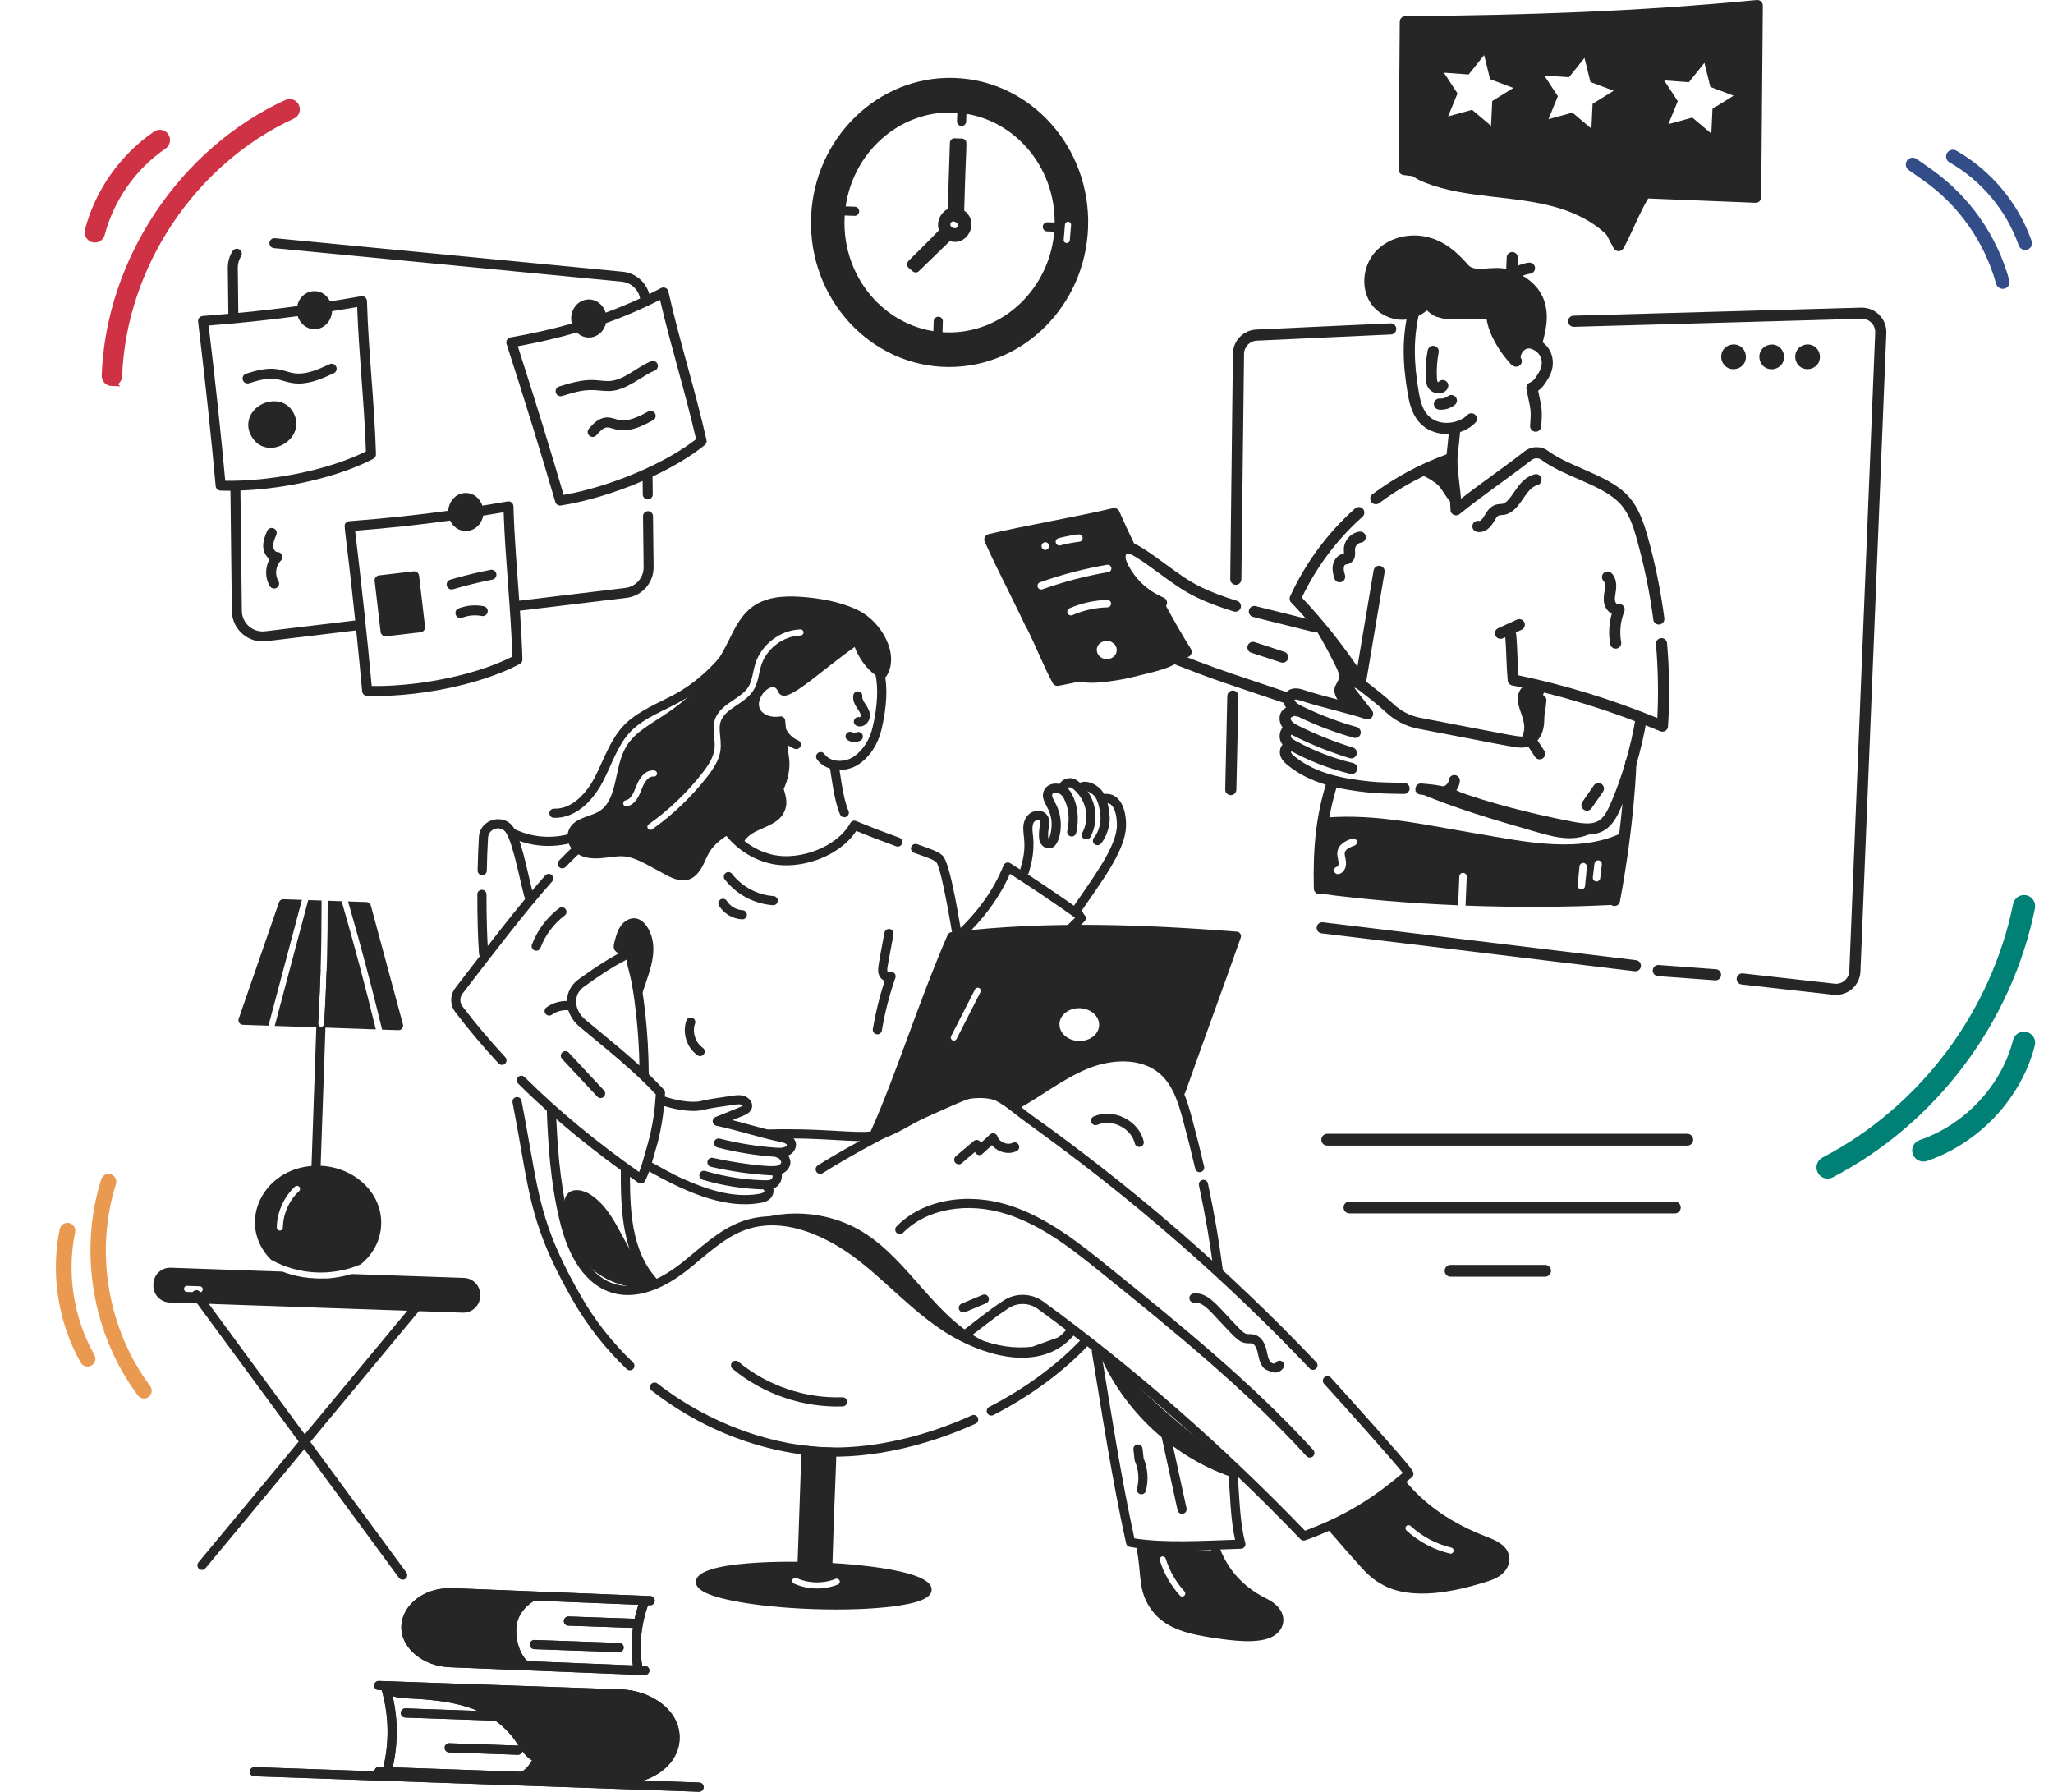 <svg width="299" height="261" viewBox="0 0 299 261" fill="none" xmlns="http://www.w3.org/2000/svg">
<path d="M86.018 173.981C84.966 173.284 83.356 172.94 82.586 173.94C82.26 174.362 82.182 174.922 82.153 175.454C81.783 182.231 87.522 188.052 94.456 187.455C96.945 187.242 95.993 186.517 94.589 185.397C90.728 182.322 90.19 176.742 86.017 173.979L86.018 173.981Z" fill="#262626"/>
<path d="M155.517 194.263C152.556 197.122 147.729 197.252 143.952 195.617C136.305 192.303 132.608 183.645 125.58 179.365C120.339 176.174 113.47 175.844 107.948 178.516C112.998 176.915 118.563 178.682 123.05 181.502C127.536 184.321 131.301 188.142 135.602 191.236C139.903 194.332 145.076 196.752 150.337 196.125" fill="#262626"/>
<path d="M179.217 215.048C170.302 211.94 162.914 204.722 159.597 195.884C165.816 202.335 172.552 208.288 179.717 213.667" fill="#262626"/>
<path d="M190.735 199.285C169.664 177.122 151.04 164.796 147.941 162.3C143.22 158.503 142.46 159.396 137.036 161.742C131.247 164.257 123.814 168.299 119.817 170.845C119.507 171.041 119.094 170.951 118.896 170.64C118.699 170.33 118.79 169.917 119.101 169.719C120.408 168.886 121.725 168.122 122.953 167.42C131.152 162.736 135.594 160.951 137.572 160.036C140.474 158.693 142.678 157.735 145.388 158.975C147.217 159.801 148.701 161.296 150.177 162.347C164.599 172.613 178.697 184.688 191.702 198.368C191.957 198.636 191.945 199.058 191.679 199.311C191.411 199.565 190.989 199.554 190.736 199.288L190.735 199.285Z" fill="#262626"/>
<path d="M189.397 224.151C177.471 211.734 164.244 200.137 151.144 190.613C149.906 189.709 148.211 189.66 146.921 190.491C144.689 191.935 142.179 194.001 140.754 195.075C140.46 195.297 140.042 195.24 139.82 194.945C139.598 194.651 139.656 194.233 139.95 194.011C141.361 192.944 143.914 190.848 146.198 189.37C147.948 188.24 150.251 188.306 151.931 189.534C164.982 199.023 178.158 210.558 190.059 222.913C196.261 220.625 200.302 217.883 204.307 214.504C202.768 212.56 195.761 204.732 192.836 201.519C192.588 201.247 192.608 200.825 192.88 200.576C193.152 200.329 193.573 200.347 193.823 200.62C195.121 202.045 198.123 205.379 200.733 208.326C205.89 214.15 205.881 214.289 205.859 214.659C205.849 214.837 205.764 215.013 205.628 215.131C201.269 218.86 196.964 221.846 190.104 224.314C189.859 224.404 189.581 224.339 189.397 224.149V224.151Z" fill="#262626"/>
<path d="M176.759 185.055C176.224 180.914 175.523 176.849 174.619 172.625C174.541 172.264 174.771 171.91 175.132 171.833C175.491 171.755 175.846 171.985 175.924 172.346C176.838 176.605 177.544 180.706 178.083 184.884C178.13 185.249 177.872 185.584 177.507 185.63C177.15 185.679 176.808 185.426 176.76 185.055H176.759Z" fill="#262626"/>
<path d="M174.071 170.187C173.545 167.916 172.963 165.599 172.291 163.106C171.614 160.59 170.863 158.198 169.132 156.564C166.15 153.753 161.38 154.351 158.202 155.715C154.565 157.276 151.725 159.623 148.04 161.63C147.717 161.805 147.312 161.687 147.135 161.362C146.96 161.038 147.079 160.633 147.402 160.457C151.051 158.48 153.823 156.143 157.676 154.49C161.225 152.965 166.594 152.34 170.047 155.593C172.031 157.466 172.88 160.159 173.579 162.759C174.256 165.269 174.84 167.602 175.369 169.888C175.453 170.246 175.229 170.605 174.869 170.687C174.513 170.771 174.153 170.548 174.07 170.187H174.071Z" fill="#262626"/>
<path d="M164.541 225.276C164.277 225.23 164.066 225.027 164.008 224.763C161.955 215.466 160.536 206.078 159.017 196.876C158.957 196.512 159.203 196.17 159.567 196.11C159.927 196.05 160.273 196.296 160.333 196.66C161.779 205.396 163.197 214.808 165.214 224.037C169.53 224.721 175.262 224.386 179.881 224.236C179.219 221.276 179.17 218.055 178.863 213.671C178.836 213.303 179.114 212.984 179.481 212.959C179.843 212.929 180.166 213.209 180.193 213.578C180.529 218.37 180.558 221.678 181.369 224.705C181.481 225.12 181.175 225.532 180.744 225.544C175.891 225.678 169.329 226.134 164.54 225.276H164.541Z" fill="#262626"/>
<path d="M139.772 195.221C134.15 192.326 129.994 187.441 125.118 183.619C122.368 181.459 115.249 176.7 108.545 179.11C105.281 180.282 102.771 182.893 99.892 185.129C91.71 191.455 84.234 189.2 81.505 177.755C80.147 172.102 79.796 166.347 79.631 161.463C79.618 161.094 79.908 160.786 80.276 160.773C80.659 160.745 80.953 161.049 80.966 161.417C81.128 166.233 81.473 171.904 82.803 177.444C85.176 187.397 91.247 190.126 99.075 184.074C101.919 181.865 104.578 179.117 108.095 177.855C113.255 175.998 119.762 177.717 125.942 182.57C130.781 186.364 134.992 191.261 140.383 194.036C142.841 195.305 151.199 198.992 155.634 193.263C155.859 192.972 156.279 192.918 156.57 193.143C156.861 193.368 156.915 193.788 156.69 194.079C152.671 199.27 145.589 198.222 139.772 195.22V195.221Z" fill="#262626"/>
<path d="M69.767 138.915C69.602 136.711 69.513 133.633 69.518 130.248C69.518 129.599 70.245 129.555 70.186 129.581C70.555 129.581 70.853 129.881 70.853 130.249C70.847 133.602 70.935 136.644 71.099 138.814C71.126 139.181 70.85 139.501 70.483 139.529C70.121 139.557 69.796 139.285 69.768 138.914L69.767 138.915Z" fill="#262626"/>
<path d="M76.574 131.285C75.835 128.961 74.845 123.149 73.737 121.33C73.029 120.105 71.166 120.599 71.079 121.978C70.995 123.316 70.932 124.982 70.895 126.799C70.888 127.167 70.601 127.455 70.214 127.452C69.846 127.445 69.553 127.141 69.561 126.771C69.597 124.937 69.662 123.25 69.748 121.895C69.917 119.19 73.547 118.289 74.908 120.685C76.219 123.022 77.082 128.48 77.846 130.88C77.957 131.23 77.764 131.606 77.412 131.717C77.061 131.828 76.685 131.634 76.574 131.283V131.285Z" fill="#262626"/>
<path d="M117.566 211.905C117.491 211.899 117.393 211.886 117.298 211.873C109.27 210.893 101.53 207.662 94.929 202.527C94.638 202.302 94.585 201.883 94.812 201.592C95.037 201.301 95.456 201.248 95.747 201.475C103.65 207.621 113.055 210.696 121.144 210.797C127.475 210.874 134.727 209.207 141.532 206.117C141.868 205.965 142.263 206.112 142.415 206.449C142.567 206.783 142.419 207.179 142.083 207.331C134.616 210.722 125.607 212.859 117.564 211.905H117.566Z" fill="#262626"/>
<path d="M143.778 205.786C143.61 205.458 143.738 205.056 144.066 204.887C149.344 202.173 154.008 198.739 157.554 194.96C157.805 194.691 158.228 194.678 158.497 194.93C158.766 195.182 158.779 195.604 158.527 195.873C154.879 199.763 150.09 203.291 144.677 206.074C144.347 206.242 143.947 206.112 143.778 205.786Z" fill="#262626"/>
<path d="M91.275 199.379C88.196 196.432 85.581 193.109 83.503 189.5C78.131 180.167 77.321 175.539 75.849 167.134C75.511 165.208 75.128 163.024 74.649 160.558C74.578 160.197 74.814 159.847 75.176 159.777C75.534 159.706 75.888 159.942 75.958 160.304C76.441 162.782 76.825 164.972 77.163 166.905C78.609 175.158 79.405 179.706 84.659 188.835C86.673 192.334 89.21 195.557 92.197 198.414C92.463 198.668 92.472 199.091 92.218 199.357C91.963 199.623 91.541 199.633 91.275 199.377V199.379Z" fill="#262626"/>
<path d="M94.513 135.424C94.106 134.621 93.438 133.849 92.544 133.738C91.708 133.635 90.894 134.155 90.409 134.843C89.923 135.532 89.703 136.366 89.491 137.182C89.399 137.534 89.309 137.92 89.459 138.252C89.666 138.717 90.23 138.873 90.692 139.088C91.824 139.617 92.571 140.761 92.916 141.961C93.256 143.145 93.239 144.376 93.261 145.595C94.151 142.353 96.198 138.733 94.513 135.424Z" fill="#262626"/>
<path d="M110.147 121.049C109.211 121.513 108.305 122.235 108.062 123.251C106.96 122.57 106.225 121.329 106.156 120.036C110.17 120.129 113.56 116.995 113.765 112.973C113.689 114.457 114.912 116.01 114.404 117.735C113.809 119.752 111.816 120.218 110.147 121.049Z" fill="#262626"/>
<path d="M138.745 136.29C138.735 136.245 137.157 126.54 136.373 125.576C135.886 125.144 135.246 124.957 133.115 124.191C132.768 124.065 132.588 123.684 132.713 123.337C132.838 122.991 133.22 122.811 133.566 122.935C135.722 123.71 136.554 123.953 137.279 124.6C138.46 125.641 139.909 135.385 140.06 136.066C140.121 136.43 139.877 136.774 139.514 136.835C139.156 136.897 138.807 136.657 138.745 136.29Z" fill="#262626"/>
<path d="M92.953 172.231C86.604 167.749 80.95 163.26 75.461 157.798C75.199 157.538 75.199 157.115 75.46 156.854C75.72 156.594 76.142 156.592 76.404 156.852C81.573 161.997 87.104 166.451 93.076 170.684C93.41 169.887 93.653 169.01 93.89 168.156C94.486 166.003 95.255 163.776 95.51 159.378C92.687 156.335 89.183 153.467 86.275 151.067C85.662 150.562 85.031 150.041 84.381 149.5C83.206 148.523 82.533 147.106 82.579 145.712C82.62 144.48 83.204 143.392 84.227 142.647C86.354 141.099 88.905 139.344 91.694 138.06C92.216 137.818 92.788 138.318 92.608 138.872C92.361 139.637 93.09 141.558 93.273 142.607C93.562 144.278 93.805 145.991 93.995 147.7C94.309 150.602 94.473 153.537 94.482 156.43C95.289 157.207 96.012 157.946 96.685 158.681C96.805 158.812 96.868 158.986 96.859 159.165C96.711 162.098 96.226 165.03 95.49 167.418C95.037 168.916 94.695 170.565 93.929 171.998C93.742 172.35 93.286 172.459 92.956 172.229L92.953 172.231ZM91.251 139.759C88.975 140.918 86.914 142.343 85.01 143.729C84.134 144.366 83.928 145.184 83.909 145.757C83.877 146.744 84.371 147.76 85.232 148.476C85.881 149.015 86.511 149.534 87.122 150.038C89.319 151.851 91.269 153.458 93.13 155.163C93.084 152.731 92.928 150.275 92.665 147.844C91.975 141.618 91.425 141.358 91.251 139.756V139.759Z" fill="#262626"/>
<path d="M130.982 121.998C128.421 121.064 126.48 120.313 124.686 119.563C124.372 119.432 124.012 119.557 123.847 119.853C121.805 123.507 116.371 125.249 112.772 124.524C110.583 124.087 108.549 122.89 107.044 121.148C105.25 119.112 105.62 118.144 104.784 118.127C103.287 118.099 101.857 118.005 100.594 117.909C100.641 117.988 101.36 118.452 101.018 119.278C102.043 119.353 103.167 119.42 104.336 119.451C105.816 122.557 108.858 125.101 112.511 125.831C116.474 126.627 122.163 124.875 124.702 121.012C126.37 121.697 128.193 122.399 130.524 123.249C130.871 123.375 131.254 123.198 131.379 122.852C131.505 122.506 131.328 122.123 130.982 121.997V121.998Z" fill="#262626"/>
<path d="M89.489 118.442C86.426 120.547 83.912 122.736 81.414 125.328C81.158 125.594 81.165 126.014 81.431 126.27C81.697 126.526 82.12 126.517 82.374 126.253C85.058 123.467 87.736 121.188 91.022 119.016C90.374 119.05 89.768 119.145 89.489 118.44V118.442Z" fill="#262626"/>
<path d="M72.615 154.867C70.351 152.437 68.226 149.913 66.295 147.366C65.52 146.343 65.521 144.915 66.3 143.894C70.6 138.31 75.532 131.832 79.417 127.484C79.663 127.211 80.084 127.186 80.359 127.432C80.633 127.677 80.657 128.098 80.411 128.373C76.527 132.718 71.722 139.038 67.359 144.703C66.944 145.249 66.942 146.012 67.357 146.56C69.262 149.071 71.358 151.56 73.592 153.958C73.843 154.227 73.827 154.65 73.558 154.901C73.291 155.151 72.867 155.138 72.615 154.867Z" fill="#262626"/>
<path d="M138.964 136.919C138.715 136.647 138.734 136.225 139.007 135.978C142.315 132.964 144.723 129.614 146.163 126.021C146.313 125.643 146.775 125.479 147.136 125.704C150.083 127.55 154.564 130.561 157.559 132.705C157.859 132.92 157.927 133.337 157.712 133.636C157.498 133.936 157.081 134.005 156.781 133.79C154.021 131.814 149.994 129.101 147.091 127.253C145.552 130.755 143.137 134.019 139.905 136.964C139.634 137.211 139.212 137.194 138.964 136.92V136.919Z" fill="#262626"/>
<path d="M118.979 110.572C118.766 110.273 118.836 109.856 119.137 109.643C119.437 109.429 119.854 109.499 120.067 109.8C120.97 111.071 123.061 111.055 124.327 110.191C125.683 109.266 126.667 107.735 127.098 105.879C127.813 102.807 127.943 100.122 127.475 98.115C127.392 97.755 127.614 97.397 127.974 97.314C128.336 97.232 128.692 97.453 128.775 97.812C129.297 100.05 129.17 102.865 128.398 106.181C127.89 108.364 126.711 110.179 125.078 111.293C123.265 112.531 120.337 112.482 118.978 110.574L118.979 110.572Z" fill="#262626"/>
<path d="M122.362 118.631C121.476 116.744 121.005 112.465 120.885 111.933C120.805 111.574 121.032 111.217 121.391 111.137C121.749 111.058 122.107 111.283 122.188 111.643C122.327 112.265 122.783 116.387 123.569 118.063C123.726 118.397 123.582 118.794 123.249 118.951C122.917 119.107 122.518 118.965 122.362 118.631Z" fill="#262626"/>
<path d="M115.73 109.052C114.193 108.463 113.278 107.04 112.934 105.902C112.827 105.55 113.026 105.178 113.38 105.071C113.729 104.964 114.105 105.163 114.212 105.517C114.453 106.312 115.121 107.389 116.21 107.807C116.553 107.938 116.726 108.324 116.594 108.668C116.461 109.016 116.071 109.182 115.733 109.052H115.73Z" fill="#262626"/>
<path d="M124.405 104.844C124.535 104.516 124.898 104.349 125.228 104.454C125.594 104.206 125.104 103.532 124.863 103.171C124.5 102.629 124.148 101.975 124.278 101.236C124.342 100.873 124.692 100.631 125.051 100.695C125.414 100.759 125.657 101.106 125.592 101.468C125.544 101.743 125.757 102.108 125.972 102.43C126.344 102.985 126.696 103.525 126.694 104.217C126.694 104.736 126.411 105.262 125.974 105.558C125.152 106.115 124.098 105.615 124.405 104.842V104.844Z" fill="#262626"/>
<path d="M123.231 106.906C123.409 106.583 123.815 106.466 124.137 106.644C124.309 106.739 124.545 106.747 124.722 106.662C125.055 106.503 125.453 106.644 125.612 106.976C125.771 107.308 125.629 107.707 125.298 107.866C124.22 108.381 122.751 107.774 123.231 106.906Z" fill="#262626"/>
<path d="M80.653 119.097C80.285 119.083 80 118.772 80.014 118.403C80.029 118.035 80.326 117.74 80.709 117.764C83.259 117.88 85.379 115.544 86.569 113.304C86.972 112.544 87.338 111.729 87.692 110.942C89.968 105.876 91.095 104.67 96.325 102.093C97.186 101.669 98.078 101.229 98.9 100.747C102.992 98.344 106.667 94.181 108.047 90.387C108.173 90.041 108.557 89.862 108.902 89.988C109.248 90.114 109.427 90.497 109.301 90.843C107.823 94.908 103.916 99.35 99.577 101.897C96.87 103.486 93.777 104.462 91.744 106.639C89.894 108.618 89.093 111.395 87.75 113.928C86.291 116.68 83.78 119.211 80.657 119.097H80.653Z" fill="#262626"/>
<path d="M125.072 88.919C121.722 87.24 117.454 86.928 115.774 86.873C113.175 86.786 111.282 87.213 109.807 88.214C107.994 89.445 107.037 91.409 106.11 93.31C100.621 104.532 93.932 104.191 91.188 108.743C89.367 111.765 90.061 116.583 87.121 118.231C85.699 119.03 83.23 119.149 82.716 121.261C82.48 122.225 82.831 123.265 83.632 123.977C85.05 125.237 86.911 125.085 88.664 124.85C90.956 124.543 91.726 124.527 94.951 126.304C95.281 126.485 95.612 126.668 95.942 126.84C96.123 126.935 96.31 127.039 96.502 127.146C97.326 127.605 98.408 128.206 99.496 128.206C100.199 128.206 100.905 127.954 101.546 127.253C102.426 126.289 102.72 125.104 103.305 124.123C104.958 121.356 108.784 120.558 111.5 118.283C115.423 114.997 114.957 110.862 114.966 110.817C114.887 109.776 115.004 111.859 114.356 104.929C114.319 104.533 113.948 104.264 113.573 104.336C111.938 104.631 110.225 103.737 110.57 102.152C110.813 101.036 111.782 100.128 112.485 100.064C112.635 100.051 113.035 100.014 113.346 100.758C113.456 101.023 113.679 101.215 113.955 101.288C115.473 101.688 119.699 97.579 124.475 94.219C125.648 97.316 128.435 99.565 129.144 98.403C131.039 95.29 128.416 90.594 125.069 88.919H125.072ZM91.296 117.428C90.717 117.547 90.546 116.672 91.121 116.555C91.874 116.403 92.271 115.519 92.676 114.466C93.278 112.902 94.233 112.08 95.303 112.204C95.547 112.233 95.721 112.454 95.693 112.698C95.664 112.942 95.446 113.119 95.199 113.088C94.267 112.983 93.672 114.361 93.508 114.788C93.121 115.792 92.591 117.167 91.298 117.429L91.296 117.428ZM116.595 92.545C114.036 92.63 111.624 94.466 110.859 96.908C110.503 98.045 110.444 99.374 109.754 100.492C108.503 102.518 105.629 103.108 104.967 105.055C104.736 105.733 104.813 106.48 104.894 107.272C105.097 109.257 105.043 110.503 102.954 113.171C100.678 116.079 97.997 118.636 94.987 120.773C94.91 120.829 94.819 120.855 94.73 120.855C94.299 120.855 94.119 120.298 94.473 120.048C97.414 117.961 100.032 115.463 102.255 112.623C103.132 111.504 103.96 110.28 104.077 108.92C104.189 107.592 103.647 106.182 104.126 104.77C104.575 103.45 105.715 102.686 106.819 101.948C108.966 100.511 109.246 100.032 109.699 97.912C109.788 97.494 109.88 97.063 110.013 96.644C110.887 93.852 113.644 91.754 116.569 91.658C116.813 91.632 117.019 91.842 117.028 92.088C117.037 92.333 116.844 92.539 116.598 92.547L116.595 92.545Z" fill="#262626"/>
<path d="M112.873 168.463C110.06 168.264 107.241 167.808 104.494 167.108C104.137 167.018 103.921 166.655 104.013 166.297C104.104 165.941 104.466 165.721 104.824 165.816C107.495 166.496 110.234 166.939 112.968 167.133C113.474 167.168 113.959 167.189 114.308 167.035C114.468 166.965 114.633 166.778 114.594 166.698C114.522 166.547 114.199 166.411 113.635 166.294C112.068 165.967 110.479 165.531 108.941 165.109C107.422 164.692 105.852 164.261 104.326 163.942C104.038 163.883 103.823 163.641 103.797 163.349C103.77 163.057 103.939 162.781 104.212 162.671C107.412 161.357 107.973 161.198 108.185 161.015C107.937 160.736 107.353 160.825 106.982 160.879C106.643 160.929 106.304 160.977 105.968 161.025C104.71 161.203 103.522 161.371 102.357 161.646C100.476 162.091 97.669 161.405 96.306 160.932C95.959 160.81 95.774 160.43 95.896 160.082C96.017 159.735 96.396 159.549 96.745 159.672C98.385 160.243 100.734 160.658 102.051 160.348C103.276 160.059 104.493 159.887 105.782 159.705C106.115 159.659 106.451 159.61 106.789 159.561C107.285 159.487 107.814 159.43 108.349 159.597C109.004 159.8 109.641 160.429 109.534 161.195C109.419 162.012 108.581 162.351 108.222 162.494L106.668 163.121C107.552 163.346 108.432 163.587 109.296 163.824C110.813 164.241 112.382 164.672 113.908 164.99C114.393 165.093 115.406 165.303 115.799 166.125C116.196 166.953 115.686 167.892 114.848 168.26C114.227 168.533 113.55 168.514 112.877 168.468L112.873 168.463Z" fill="#262626"/>
<path d="M112.035 171.147C109.18 170.977 106.321 170.563 103.537 169.919C103.179 169.836 102.956 169.478 103.039 169.118C103.122 168.76 103.477 168.536 103.84 168.62C106.955 169.34 112.318 170.069 113.279 169.743C113.546 169.653 113.757 169.453 113.789 169.258C113.779 169.115 113.514 168.717 113.352 168.622C113.016 168.606 112.739 168.339 112.719 167.995C112.674 167.232 113.665 166.94 114.493 167.868C114.837 168.253 115.204 168.907 115.105 169.485C114.986 170.17 114.451 170.753 113.709 171.006C113.16 171.193 112.612 171.182 112.036 171.147H112.035Z" fill="#262626"/>
<path d="M111.357 173.218C108.296 173.153 105.259 172.678 102.328 171.804C101.974 171.699 101.774 171.328 101.879 170.974C101.984 170.62 102.359 170.42 102.709 170.525C105.525 171.366 108.444 171.822 111.385 171.883C111.746 171.891 112.09 171.886 112.31 171.752C112.367 171.714 112.512 171.527 112.531 171.338C112.54 171.247 112.517 171.186 112.449 171.122C112.185 170.866 112.177 170.444 112.433 170.179C113.047 169.546 113.973 170.442 113.857 171.493C113.796 172.048 113.445 172.624 113.005 172.892C112.493 173.203 111.945 173.229 111.357 173.218Z" fill="#262626"/>
<path d="M94.314 170.476C93.991 170.298 93.874 169.893 94.053 169.57C94.23 169.247 94.637 169.13 94.959 169.309C96.574 170.204 97.964 170.992 99.3 171.593C102.648 173.093 106.596 174.535 110.488 173.873C110.792 173.821 111.096 173.75 111.256 173.592C111.306 173.543 111.33 173.455 111.33 173.41C111.088 173.155 111.085 172.754 111.33 172.495C111.582 172.226 112.005 172.213 112.272 172.467C112.853 173.012 112.753 173.981 112.198 174.538C111.771 174.958 111.233 175.098 110.713 175.187C105.101 176.144 99.245 173.211 94.314 170.475V170.476Z" fill="#262626"/>
<path d="M156.443 133.042C156.138 132.836 156.057 132.421 156.265 132.115C158.903 128.214 162.546 123.478 162.659 120.352C162.7 119.238 162.492 117.734 161.776 117.166C161.482 116.932 161.105 116.884 160.617 117.014C160.263 117.109 159.894 116.898 159.799 116.543C159.703 116.188 159.913 115.821 160.27 115.726C162.941 115.005 164.093 117.623 163.992 120.402C163.863 124.009 160.144 128.762 157.37 132.865C157.241 133.055 156.749 133.249 156.443 133.043V133.042Z" fill="#262626"/>
<path d="M159.397 122.921C159.121 122.677 159.094 122.256 159.338 121.98C159.901 121.344 160.359 119.91 160.281 119.029C160.202 118.133 160.037 116.852 159.518 116.085C159.167 115.568 158.144 114.941 157.722 115.268C157.432 115.496 157.013 115.445 156.785 115.155C156.557 114.866 156.608 114.447 156.897 114.219C158.035 113.325 159.844 114.188 160.622 115.337C161.309 116.35 161.511 117.779 161.61 118.912C161.721 120.172 161.15 121.943 160.337 122.861C160.093 123.137 159.672 123.164 159.396 122.92L159.397 122.921Z" fill="#262626"/>
<path d="M157.909 122.184C157.583 122.013 157.458 121.61 157.629 121.284C158.779 119.09 158.216 116.345 156.136 114.765C155.936 114.613 155.654 114.616 155.516 114.768C155.224 115.229 155.195 115.277 155.157 115.322C154.92 115.606 154.501 115.644 154.217 115.408C153.952 115.188 153.901 114.806 154.088 114.527C154.116 114.483 154.46 113.945 154.432 113.991C155.03 113.22 156.148 113.102 156.943 113.706C159.55 115.687 160.257 119.149 158.81 121.907C158.691 122.133 158.234 122.358 157.909 122.187V122.184Z" fill="#262626"/>
<path d="M149.055 127.548C148.695 127.467 148.472 127.109 148.554 126.75C148.622 126.449 148.666 126.3 148.754 126.001C149.648 122.895 148.884 121.6 149.055 120.183C149.388 117.545 152.566 117.45 152.797 119.488C152.845 119.913 152.755 120.448 152.687 120.924C152.654 121.163 152.591 121.984 152.737 122.177C152.889 121.959 153.097 121.283 153.154 120.373C153.323 117.614 151.416 116.864 152.006 115.215C152.544 113.725 155.105 113.618 156.136 115.67C156.979 117.338 157.184 119.229 156.741 121.291C156.663 121.652 156.311 121.88 155.949 121.804C155.589 121.727 155.36 121.373 155.436 121.012C155.817 119.232 155.656 117.681 154.943 116.271C154.434 115.256 153.38 115.332 153.26 115.667C153.149 115.975 153.429 116.449 153.76 117.056C155.075 119.534 154.415 122.636 153.461 123.32C152.606 123.934 151.408 123.253 151.328 122.045C151.275 121.236 151.386 120.615 151.389 120.566C151.441 120.208 151.493 119.84 151.471 119.637C151.454 119.483 151.388 119.45 151.36 119.435C151.255 119.381 151.05 119.384 150.828 119.51C150.172 119.882 150.379 121.076 150.458 121.785C150.721 124.451 150.024 126.294 149.852 127.046C149.781 127.356 149.403 127.629 149.053 127.547L149.055 127.548Z" fill="#262626"/>
<path d="M112.566 131.824C109.842 131.636 107.223 130.233 105.556 128.071C105.331 127.779 105.385 127.361 105.678 127.136C105.969 126.91 106.388 126.964 106.613 127.257C108.05 129.12 110.31 130.332 112.658 130.494C113.026 130.521 113.302 130.838 113.278 131.206C113.251 131.582 112.919 131.855 112.566 131.826V131.824Z" fill="#262626"/>
<path d="M108.11 133.885C108.098 133.885 108.086 133.885 108.075 133.885C106.721 133.814 105.436 133.055 104.72 131.905C104.526 131.592 104.621 131.181 104.933 130.986C105.246 130.791 105.657 130.886 105.853 131.199C106.335 131.972 107.234 132.504 108.145 132.551C108.513 132.57 108.795 132.884 108.776 133.253C108.757 133.609 108.462 133.884 108.111 133.884L108.11 133.885Z" fill="#262626"/>
<path d="M92.787 138.108L91.467 136.034C91.27 135.723 91.362 135.311 91.672 135.114C91.982 134.916 92.394 135.007 92.593 135.318L93.913 137.392C94.11 137.704 94.018 138.116 93.708 138.313C93.398 138.51 92.986 138.42 92.787 138.108Z" fill="#262626"/>
<path d="M79.442 147.623C79.227 147.324 79.295 146.907 79.595 146.692C80.623 145.956 81.93 145.64 83.181 145.828C83.545 145.884 83.796 146.223 83.741 146.587C83.685 146.951 83.347 147.202 82.982 147.147C82.071 147.011 81.121 147.239 80.374 147.775C80.075 147.99 79.658 147.921 79.443 147.622L79.442 147.623Z" fill="#262626"/>
<path d="M77.861 138.412C77.516 138.282 77.34 137.899 77.47 137.554C78.251 135.473 79.66 133.592 81.436 132.257C81.731 132.036 82.149 132.095 82.37 132.39C82.592 132.685 82.532 133.103 82.237 133.324C80.66 134.509 79.41 136.177 78.719 138.023C78.588 138.372 78.2 138.542 77.861 138.413V138.412Z" fill="#262626"/>
<path d="M94.962 187.454C90.508 182.835 90.401 176.09 90.414 170.123C90.416 169.474 91.142 169.432 91.082 169.458C91.451 169.458 91.749 169.758 91.748 170.126C91.734 175.85 91.781 182.236 95.921 186.527C96.177 186.793 96.169 187.214 95.903 187.47C95.639 187.725 95.216 187.718 94.96 187.452L94.962 187.454Z" fill="#262626"/>
<path d="M74.494 121.999C74.161 121.841 74.019 121.444 74.177 121.11C74.335 120.777 74.732 120.634 75.066 120.793C78.011 122.188 81.541 122.218 84.513 120.875C84.848 120.723 85.244 120.871 85.396 121.208C85.548 121.544 85.399 121.939 85.063 122.091C81.745 123.594 77.793 123.561 74.496 122L74.494 121.999Z" fill="#262626"/>
<path d="M155.291 135.828C155.036 135.563 155.041 135.141 155.306 134.885L157.012 133.23C157.275 132.973 157.699 132.981 157.955 133.245C158.211 133.51 158.205 133.932 157.94 134.188L156.234 135.842C155.971 136.098 155.547 136.092 155.291 135.828Z" fill="#262626"/>
<path d="M121.18 229.503C121.76 210.666 121.99 211.388 121.621 211.002C121.497 210.872 121.326 210.798 121.148 210.796C117.509 210.749 117.416 210.333 116.974 210.694C116.827 210.815 116.737 210.995 116.73 211.186L116.094 229.503H121.18Z" fill="#262626"/>
<path d="M118.641 227.487C115.486 227.376 101.47 227.146 101.361 230.313C101.333 231.107 101.91 232.143 106.658 233.107C113.175 234.429 123.69 234.782 130.205 233.924C135.008 233.291 135.656 232.298 135.684 231.505C135.795 228.337 121.792 227.596 118.641 227.487ZM122.03 230.753C120.06 231.544 117.674 231.534 115.647 230.619C115.423 230.518 115.324 230.255 115.425 230.031C115.526 229.808 115.787 229.707 116.012 229.809C117.777 230.606 119.904 230.65 121.699 229.929C121.927 229.838 122.185 229.948 122.278 230.176C122.37 230.404 122.259 230.663 122.03 230.755V230.753Z" fill="#262626"/>
<path d="M67.574 186.099C63.985 185.975 76.421 186.404 51.234 185.535C49.531 186.048 47.584 186.224 47.539 186.179C46.985 186.213 46.383 186.213 45.888 186.188C45.305 186.157 44.728 186.094 44.155 186.001C44.08 185.964 42.839 185.834 41.121 185.182C16.043 184.311 28.461 184.742 24.871 184.618C23.519 184.564 22.389 185.628 22.34 186.974L22.336 187.153C22.288 188.5 23.346 189.634 24.698 189.683L67.402 191.163H67.486C68.793 191.163 69.884 190.123 69.927 188.807L69.936 188.629C69.98 187.277 68.922 186.143 67.574 186.099ZM29.095 188.206C28.919 188.201 27.112 188.136 27.227 188.139C26.65 188.129 26.664 187.233 27.258 187.255L29.108 187.318C29.353 187.327 29.544 187.531 29.535 187.775C29.527 188.015 29.331 188.206 29.095 188.206Z" fill="#262626"/>
<path d="M28.987 228.468C28.703 228.233 28.664 227.812 28.899 227.528L60.331 189.662C60.566 189.379 60.987 189.341 61.271 189.574C61.554 189.81 61.594 190.231 61.358 190.514L29.927 228.38C29.692 228.664 29.271 228.703 28.987 228.468Z" fill="#262626"/>
<path d="M58.104 229.78L28.067 188.95C27.849 188.654 27.912 188.236 28.209 188.018C28.506 187.8 28.922 187.863 29.142 188.16L59.178 228.99C59.396 229.286 59.333 229.704 59.037 229.922C58.741 230.14 58.323 230.079 58.104 229.78Z" fill="#262626"/>
<path d="M45.892 186.189C45.308 186.158 44.731 186.096 44.158 186.002C44.767 186.139 45.399 186.22 46.044 186.242C46.163 186.246 46.283 186.246 46.408 186.246C46.791 186.246 47.168 186.224 47.542 186.179C46.988 186.212 46.386 186.212 45.892 186.188V186.189ZM46.612 169.772C38.46 169.493 34.149 178.115 39.479 183.459C43.51 185.67 48.269 185.926 52.527 184.134C54.303 182.712 55.437 180.633 55.515 178.327C55.674 173.644 51.541 169.942 46.611 169.771L46.612 169.772ZM43.562 173.467C42.107 174.806 41.227 176.789 41.201 178.763C41.201 179.007 41.001 179.203 40.756 179.203H40.752C40.508 179.198 40.312 178.998 40.312 178.754C40.338 176.535 41.331 174.316 42.958 172.812C43.136 172.647 43.42 172.657 43.585 172.839C43.755 173.017 43.741 173.301 43.563 173.466L43.562 173.467Z" fill="#262626"/>
<path d="M47.4 149.655L46.697 169.867C46.688 170.226 46.39 170.511 46.035 170.511H46.008C45.64 170.498 45.355 170.187 45.368 169.821L46.067 149.61L46.343 141.709C46.352 141.465 46.494 141.26 46.694 141.153C46.614 143.635 46.494 146.156 46.334 149.077C46.321 149.321 46.508 149.534 46.752 149.547H46.779C47.01 149.547 47.206 149.365 47.219 149.125C47.38 146.275 47.495 143.802 47.57 141.374C47.783 141.687 47.644 141.533 47.4 149.654V149.655Z" fill="#262626"/>
<path d="M39.098 149.37L35.37 149.241C34.907 149.222 34.62 148.763 34.765 148.357L40.636 131.396C40.729 131.12 40.978 130.939 41.289 130.952L43.976 131.045C42.84 135.283 40.721 143.3 39.098 149.371V149.37Z" fill="#262626"/>
<path d="M54.736 149.908C53.85 149.877 57.946 150.019 46.068 149.61L40.01 149.401C41.558 143.604 43.494 136.3 44.89 131.075L46.834 131.142C46.834 138.322 46.697 142.49 46.335 149.076C46.322 149.321 46.509 149.534 46.754 149.547H46.78C47.011 149.547 47.207 149.364 47.22 149.125C47.617 142.034 47.723 137.319 47.723 131.173L49.755 131.245C51.547 137.408 53.219 143.673 54.735 149.908H54.736Z" fill="#262626"/>
<path d="M58.042 150.023C57.337 150 55.538 149.94 55.653 149.943C54.146 143.709 52.478 137.439 50.69 131.275L53.382 131.368C53.675 131.377 53.928 131.577 54.004 131.862L58.688 149.183C58.797 149.601 58.499 150.023 58.043 150.023H58.042Z" fill="#262626"/>
<path d="M137.845 33.382L132.772 38.492L133.363 39.006L138.482 34.038C138.15 33.933 137.938 33.681 137.846 33.382H137.845Z" fill="#262626"/>
<path d="M139.762 30.751L140.078 20.84L139.008 20.806L138.657 31.814" fill="#262626"/>
<path d="M124.44 31.434L121.387 31.329C121.018 31.316 120.73 31.008 120.744 30.639C120.757 30.271 121.064 29.974 121.434 29.996L124.487 30.102C124.856 30.115 125.144 30.423 125.13 30.791C125.117 31.171 124.79 31.455 124.44 31.434Z" fill="#262626"/>
<path d="M154.506 32.434L152.559 32.367C152.206 32.351 151.882 32.642 151.869 33.01C151.855 33.378 152.143 33.687 152.512 33.7L154.504 33.769V32.434H154.506Z" fill="#262626"/>
<path d="M140.02 18.346C139.651 18.333 139.363 18.025 139.376 17.656L139.431 16.088C139.444 15.72 139.756 15.43 140.12 15.445C140.489 15.458 140.777 15.766 140.764 16.135L140.71 17.703C140.696 18.083 140.369 18.367 140.02 18.346Z" fill="#262626"/>
<path d="M136.566 49.242C136.198 49.229 135.91 48.92 135.923 48.552L135.985 46.763C135.998 46.395 136.318 46.104 136.675 46.12C137.043 46.133 137.331 46.441 137.318 46.81L137.256 48.599C137.243 48.979 136.916 49.262 136.566 49.242Z" fill="#262626"/>
<path d="M139.029 11.351C127.911 10.967 118.529 20.091 118.127 31.694C117.715 43.556 126.832 53.444 138.249 53.444C149.07 53.444 158.077 44.456 158.471 33.094C158.873 21.492 150.152 11.738 139.029 11.352V11.351ZM153.593 32.925C153.592 32.968 153.587 33.111 153.589 33.068C153.21 41.811 146.11 48.697 137.743 48.398C128.844 48.09 122.134 39.934 123.08 30.764C123.91 22.405 130.865 16.106 138.854 16.389C147.309 16.683 153.899 24.111 153.593 32.925ZM155.808 34.988C155.789 35.221 155.594 35.396 155.365 35.396C155.102 35.396 154.9 35.171 154.92 34.915L155.103 32.698C155.124 32.454 155.336 32.273 155.584 32.292C155.828 32.312 156.011 32.527 155.991 32.772L155.808 34.99V34.988Z" fill="#262626"/>
<path d="M140.431 30.68C140.686 20.516 140.922 20.763 140.564 20.383C140.26 20.058 139.912 20.212 139.029 20.14C138.67 20.118 138.354 20.418 138.342 20.786L138.034 30.442C136.999 30.955 136.319 32.285 136.752 33.537C132.188 38.241 132.086 38 132.105 38.517C132.121 38.969 132.51 39.099 132.924 39.51C133.185 39.738 133.578 39.727 133.827 39.485L138.342 35.103C140.851 35.942 142.757 32.39 140.433 30.678L140.431 30.68ZM139.062 33.242C138.904 33.242 138.82 33.165 138.649 33.089C138.43 32.979 138.339 32.713 138.449 32.492C138.559 32.273 138.825 32.182 139.046 32.292L139.262 32.4C139.678 32.611 139.528 33.242 139.06 33.242H139.062Z" fill="#262626"/>
<path d="M59.282 247.332C57.931 247.273 56.291 247.042 55.778 245.791C61.464 246.146 68.675 245.877 74.362 246.232C75.853 246.325 75.88 247.062 77.177 247.803C78.691 248.668 79.609 250.321 79.853 252.016C80.038 253.29 79.997 256.427 78.247 256.522C76.753 256.602 75.54 254.11 74.809 253.161C71.109 248.351 65.341 247.601 59.279 247.332H59.282Z" fill="#262626"/>
<path d="M89.948 259.846L55.172 258.639C54.804 258.625 54.516 258.317 54.529 257.949C54.542 257.58 54.858 257.291 55.219 257.306L89.995 258.513C96.56 258.747 100.127 252.918 95.66 249.229C94.28 248.089 92.406 247.422 90.382 247.352L55.139 246.129C54.77 246.115 54.482 245.807 54.496 245.439C54.509 245.07 54.819 244.778 55.185 244.796L90.429 246.019C94.834 246.172 99.123 249.062 98.978 253.236C98.835 257.37 94.366 260.005 89.95 259.844L89.948 259.846Z" fill="#262626"/>
<path d="M74.044 258.617C75.008 258.593 75.894 258.177 76.515 257.617C77.88 256.389 79.114 253.158 78.45 250.582C78.013 248.884 76.426 247.114 74.471 246.241L91.339 246.826C94.135 247.551 97.448 248.793 98.288 251.566C99.129 254.339 97.188 257.832 92.378 258.795C88.323 259.608 79.931 258.63 73.575 258.561L74.044 258.615V258.617Z" fill="#262626"/>
<path d="M56.24 258.441C55.884 258.349 55.667 257.986 55.759 257.63C56.73 253.844 56.664 249.838 55.568 246.044C55.465 245.69 55.67 245.32 56.024 245.218C56.378 245.115 56.748 245.32 56.85 245.674C58.011 249.696 58.081 253.945 57.052 257.962C56.959 258.321 56.593 258.533 56.24 258.442V258.441Z" fill="#262626"/>
<path d="M93.876 243.938L65.528 242.799C63.613 242.722 61.83 242.071 60.505 240.965C55.964 237.172 59.463 231.036 65.99 231.282L94.72 232.435C95.088 232.449 95.375 232.761 95.36 233.128C95.346 233.496 95.027 233.785 94.667 233.768L65.937 232.614C64.313 232.547 62.778 232.968 61.609 233.795C60.492 234.585 59.853 235.652 59.807 236.801C59.698 239.486 62.667 241.348 65.584 241.465L93.932 242.603C94.3 242.618 94.587 242.929 94.572 243.296C94.558 243.669 94.239 243.952 93.879 243.936L93.876 243.938Z" fill="#262626"/>
<path d="M78.538 242.645C77.756 242.568 77.062 242.175 76.59 241.682C75.555 240.601 74.748 237.898 75.444 235.845C75.903 234.491 77.302 233.148 78.943 232.557L65.194 232.005C62.877 232.424 60.107 233.233 59.255 235.435C58.739 236.77 59.127 238.345 60.019 239.465C62.951 243.142 69.322 242.013 78.921 242.629L78.537 242.645H78.538Z" fill="#262626"/>
<path d="M92.275 243.169C91.678 239.82 91.995 236.347 93.193 233.126C93.321 232.781 93.706 232.606 94.051 232.733C94.396 232.861 94.573 233.246 94.444 233.591C93.33 236.589 93.033 239.82 93.589 242.935C93.653 243.297 93.412 243.644 93.049 243.708C92.682 243.772 92.339 243.527 92.276 243.169H92.275Z" fill="#262626"/>
<path d="M92.618 237.082L82.76 236.74C82.391 236.727 82.103 236.419 82.117 236.05C82.13 235.682 82.451 235.394 82.807 235.407L92.665 235.749C93.033 235.762 93.321 236.071 93.308 236.439C93.295 236.819 92.968 237.103 92.618 237.082Z" fill="#262626"/>
<path d="M90.148 240.593L77.809 240.165C77.44 240.152 77.152 239.843 77.165 239.475C77.179 239.107 77.49 238.807 77.855 238.832L90.194 239.26C90.563 239.273 90.851 239.582 90.838 239.95C90.824 240.33 90.497 240.614 90.148 240.593Z" fill="#262626"/>
<path d="M76.353 250.727L59.014 250.125C58.646 250.112 58.358 249.803 58.371 249.435C58.384 249.067 58.701 248.782 59.061 248.792L76.399 249.394C76.768 249.407 77.056 249.715 77.043 250.084C77.029 250.464 76.702 250.747 76.353 250.727Z" fill="#262626"/>
<path d="M75.403 255.541L65.402 255.195C65.034 255.182 64.746 254.873 64.759 254.505C64.772 254.137 65.079 253.84 65.449 253.862L75.449 254.208C75.818 254.222 76.106 254.53 76.093 254.898C76.079 255.278 75.752 255.562 75.403 255.541Z" fill="#262626"/>
<path d="M101.792 260.924L37.029 258.676C36.66 258.663 36.373 258.355 36.386 257.986C36.399 257.618 36.719 257.331 37.076 257.343L101.839 259.591C102.207 259.604 102.495 259.913 102.482 260.281C102.469 260.661 102.141 260.945 101.792 260.924Z" fill="#262626"/>
<path d="M63.815 239.592C62.358 237.578 62.304 234.615 63.685 232.548C63.823 232.345 64.097 232.29 64.302 232.426C64.507 232.561 64.561 232.838 64.425 233.042C63.242 234.811 63.289 237.347 64.536 239.072C64.679 239.27 64.635 239.548 64.436 239.693C64.238 239.836 63.96 239.792 63.815 239.593V239.592Z" fill="#262626"/>
<path d="M91.552 256.25C91.487 256.013 91.626 255.769 91.862 255.703C93.403 255.277 94.533 253.577 94.328 251.991C94.298 251.747 94.469 251.525 94.713 251.493C94.957 251.463 95.179 251.634 95.211 251.877C95.475 253.913 94.078 256.013 92.101 256.561C91.864 256.627 91.62 256.488 91.554 256.252L91.552 256.25Z" fill="#262626"/>
<path d="M219.823 226.782C219.624 224.998 217.635 224.232 216.568 223.82C211.399 221.827 207.604 219.217 204.628 215.604C204.392 215.32 203.973 215.279 203.688 215.513C203.425 215.731 203.373 216.107 203.553 216.387L194.626 222.126C194.598 222.095 194.576 222.07 194.547 222.039C194.297 221.769 193.875 221.753 193.604 222.001C193.334 222.251 193.316 222.674 193.566 222.944C195.019 224.518 194.604 224.186 197.896 227.861C199.038 229.112 199.864 230.015 201.562 230.894C205.759 233.064 211.709 231.819 216.207 230.436C216.965 230.204 217.825 229.939 218.551 229.393C219.44 228.725 219.928 227.725 219.824 226.782H219.823ZM211.159 226.241C208.804 225.68 206.619 224.518 204.838 222.88C204.657 222.713 204.647 222.432 204.812 222.251C204.979 222.071 205.259 222.058 205.44 222.225C207.108 223.761 209.158 224.85 211.365 225.376C211.931 225.511 211.739 226.379 211.159 226.241Z" fill="#262626"/>
<path d="M185.723 233.622C185.222 233.198 184.662 232.909 184.118 232.628C180.921 230.977 178.781 228.426 177.694 225.557C177.436 224.879 176.429 225.046 176.403 225.769L166.872 225.427C166.862 225.373 166.854 225.322 166.843 225.266C166.768 224.905 166.416 224.674 166.053 224.749C165.692 224.823 165.461 225.177 165.536 225.538C166.336 229.385 165.589 231.727 167.891 234.686C169.936 237.316 173.424 238.029 176.82 238.533C179.198 238.887 183.392 239.514 185.478 238.256C187.244 237.19 187.434 235.066 185.723 233.622ZM172.18 232.503C172.06 232.503 171.939 232.454 171.851 232.358C170.515 230.896 169.502 229.123 168.918 227.232C168.847 226.997 168.978 226.748 169.212 226.675C169.449 226.602 169.696 226.735 169.769 226.969C170.315 228.736 171.262 230.392 172.509 231.757C172.769 232.042 172.564 232.503 172.18 232.503Z" fill="#262626"/>
<path d="M180.125 135.673C167.739 134.724 153.112 133.991 138.55 135.75C138.315 135.78 138.113 135.93 138.018 136.147C133.685 146.128 130.577 156.342 126.803 164.774C124.429 165.073 119.44 164.271 112.032 164.483C111.663 164.493 111.374 164.8 111.384 165.168C111.394 165.537 111.71 165.844 112.07 165.816C119.791 165.594 124.726 166.49 127.266 166.053C127.407 166.115 127.568 166.13 127.725 166.085C131.431 165.006 134.34 162.57 137.731 161.041C140.646 159.727 144.922 159.107 147.375 161.681C147.607 161.925 148.034 161.988 148.329 161.693C151.292 158.731 155.321 155.212 160.211 154.268C164.574 153.426 169.803 154.827 171.36 159.133C171.525 159.591 172.035 159.588 171.99 159.573C172.272 159.573 172.523 159.393 172.617 159.127C174.003 155.199 175.352 151.461 176.659 147.847C177.966 144.229 179.316 140.489 180.704 136.557C180.85 136.142 180.562 135.704 180.125 135.67V135.673ZM142.796 144.482L139.316 151.3C139.237 151.454 139.082 151.543 138.92 151.543C138.592 151.543 138.372 151.194 138.524 150.897L142.004 144.079C142.115 143.859 142.383 143.773 142.602 143.884C142.821 143.995 142.908 144.264 142.796 144.482ZM157.106 151.602C155.511 151.546 154.255 150.431 154.301 149.111C154.346 147.791 155.676 146.767 157.273 146.821C158.867 146.876 160.123 147.991 160.078 149.311C160.032 150.631 158.702 151.656 157.106 151.602Z" fill="#262626"/>
<path d="M190.273 212.051C181.34 202.268 170.855 193.792 160.713 185.596C156.415 182.121 151.972 178.53 146.651 176.822C140.884 174.97 134.948 176.032 131.525 179.528C131.268 179.792 130.846 179.796 130.583 179.539C130.32 179.281 130.315 178.859 130.572 178.596C134.342 174.74 140.815 173.545 147.06 175.551C152.619 177.336 157.366 181.173 161.554 184.558C171.734 192.785 182.258 201.293 191.259 211.15C191.507 211.422 191.488 211.845 191.216 212.093C190.943 212.342 190.522 212.323 190.273 212.051Z" fill="#262626"/>
<path d="M183.97 199.14C183.4 198.427 183.311 197.539 183.13 196.814C183.069 196.569 182.83 195.764 182.333 195.649C182.123 195.6 181.788 195.652 181.421 195.595C180.284 195.421 179.796 194.681 176.512 191.208C175.71 190.361 174.846 189.595 173.969 189.698C173.603 189.745 173.27 189.484 173.225 189.118C173.18 188.753 173.44 188.42 173.805 188.374C176.05 188.092 177.474 190.42 180.443 193.421C181.639 194.688 181.648 194.121 182.631 194.348C183.492 194.545 184.128 195.305 184.424 196.489C184.638 197.35 184.748 198.646 185.624 198.567C185.744 198.557 185.768 198.513 185.777 198.499C185.956 198.177 186.362 198.06 186.684 198.239C187.444 198.66 186.857 199.801 185.736 199.896C185.684 199.901 184.375 199.648 183.969 199.139L183.97 199.14Z" fill="#262626"/>
<path d="M139.124 169.322C138.886 169.042 138.921 168.621 139.201 168.383L141.814 166.168C142.157 165.879 142.673 166.003 142.853 166.404L142.863 166.427L144.188 165.211C144.354 165.057 144.588 164.999 144.809 165.057C145.028 165.116 145.204 165.281 145.274 165.496C145.404 165.895 145.736 166.233 146.183 166.423C146.63 166.613 147.104 166.615 147.481 166.431C147.811 166.271 148.212 166.407 148.374 166.737C148.536 167.067 148.399 167.468 148.069 167.63C146.848 168.226 145.303 167.792 144.473 166.763L143.088 168.036C142.749 168.347 142.213 168.229 142.029 167.818L142.002 167.76L140.067 169.401C139.788 169.638 139.365 169.606 139.127 169.324L139.124 169.322Z" fill="#262626"/>
<path d="M139.691 190.723C139.547 190.384 139.708 189.993 140.047 189.851L143.1 188.569C143.44 188.426 143.83 188.587 143.972 188.926C144.115 189.265 143.955 189.656 143.616 189.798L140.563 191.08C140.23 191.22 139.834 191.068 139.691 190.723Z" fill="#262626"/>
<path d="M106.703 199.346C106.419 199.11 106.38 198.689 106.615 198.406C106.85 198.122 107.271 198.083 107.555 198.318C111.736 201.79 117.247 203.671 122.679 203.482C123.028 203.463 123.356 203.745 123.369 204.125C123.382 204.494 123.094 204.802 122.725 204.815C116.924 205.015 111.1 202.994 106.703 199.344V199.346Z" fill="#262626"/>
<path d="M127.67 150.625C127.306 150.565 127.06 150.221 127.12 149.858C127.514 147.485 128.091 145.131 128.842 142.846C128.503 142.696 128.218 142.421 128.063 142.088C127.701 141.303 127.876 140.945 128.813 135.829C128.879 135.467 129.225 135.227 129.589 135.293C129.952 135.358 130.192 135.706 130.126 136.069L129.297 140.601C129.241 140.904 129.116 141.516 129.398 141.632C129.927 141.269 130.617 141.797 130.404 142.403C129.529 144.891 128.869 147.471 128.437 150.075C128.378 150.436 128.037 150.685 127.67 150.625Z" fill="#262626"/>
<path d="M101.59 153.681C100.022 152.592 99.326 150.415 99.97 148.619C100.095 148.273 100.476 148.091 100.824 148.217C101.171 148.341 101.35 148.723 101.226 149.071C100.786 150.298 101.28 151.842 102.35 152.587C102.653 152.798 102.727 153.213 102.517 153.516C102.306 153.818 101.891 153.893 101.589 153.682L101.59 153.681Z" fill="#262626"/>
<path d="M171.505 219.935L168.915 208.045C168.837 207.685 169.065 207.33 169.425 207.251C169.784 207.172 170.139 207.4 170.218 207.761L172.809 219.651C172.886 220.011 172.66 220.366 172.299 220.445C171.943 220.522 171.584 220.299 171.505 219.935Z" fill="#262626"/>
<path d="M166.068 217.591C165.712 217.498 165.5 217.132 165.593 216.777C165.94 215.462 165.833 214.05 165.292 212.8C165.222 212.637 165.256 212.651 165.072 211.087C165.031 210.722 165.295 210.392 165.661 210.351C166.026 210.314 166.356 210.574 166.397 210.94L166.557 212.365C167.179 213.864 167.296 215.547 166.883 217.116C166.788 217.479 166.416 217.685 166.068 217.591Z" fill="#262626"/>
<path d="M165.92 167.027C165.618 167.027 165.343 166.82 165.271 166.513C165.026 165.469 164.229 164.522 163.138 163.98C162.046 163.437 160.81 163.373 159.83 163.807C159.494 163.956 159.099 163.804 158.95 163.468C158.801 163.131 158.953 162.737 159.289 162.588C160.65 161.986 162.269 162.058 163.732 162.786C165.195 163.513 166.229 164.762 166.569 166.209C166.654 166.567 166.432 166.926 166.072 167.01C166.021 167.021 165.97 167.027 165.919 167.027H165.92Z" fill="#262626"/>
<path d="M87.474 159.914C87.296 159.914 87.117 159.843 86.986 159.702L81.855 154.202C81.603 153.933 81.618 153.511 81.887 153.259C82.156 153.009 82.578 153.023 82.83 153.292L87.961 158.792C88.358 159.217 88.053 159.914 87.472 159.914H87.474Z" fill="#262626"/>
<path d="M16.266 55.72C15.719 55.7 15.291 55.24 15.312 54.693C15.919 37.961 26.55 22.016 41.766 15.015C42.264 14.787 42.853 15.005 43.081 15.502C43.309 15.999 43.092 16.588 42.594 16.816C28.041 23.51 17.872 38.76 17.292 54.764C17.273 55.327 16.788 55.746 16.264 55.718L16.266 55.72Z" fill="#CF3245"/>
<path d="M16.266 55.72C15.719 55.7 15.291 55.24 15.312 54.693C15.919 37.961 26.55 22.016 41.766 15.015C42.264 14.787 42.853 15.005 43.081 15.502C43.309 15.999 43.092 16.588 42.594 16.816C28.041 23.51 17.872 38.76 17.292 54.764C17.273 55.327 16.788 55.746 16.264 55.718L16.266 55.72Z" stroke="#CF3245"/>
<path d="M13.56 34.789C13.032 34.649 12.717 34.104 12.856 33.573C14.328 27.936 17.926 22.832 22.724 19.573C23.175 19.265 23.793 19.385 24.096 19.841C24.402 20.298 24.283 20.918 23.83 21.226C19.423 24.219 16.122 28.904 14.768 34.082C14.627 34.623 14.076 34.931 13.56 34.791V34.789Z" fill="#CF3245"/>
<path d="M13.56 34.789C13.032 34.649 12.717 34.104 12.856 33.573C14.328 27.936 17.926 22.832 22.724 19.573C23.175 19.265 23.793 19.385 24.096 19.841C24.402 20.298 24.283 20.918 23.83 21.226C19.423 24.219 16.122 28.904 14.768 34.082C14.627 34.623 14.076 34.931 13.56 34.791V34.789Z" stroke="#CF3245"/>
<path d="M283.56 22.303C283.832 21.828 284.44 21.666 284.917 21.937C289.981 24.818 293.98 29.614 295.886 35.093C296.066 35.608 295.791 36.174 295.271 36.349C294.752 36.526 294.184 36.25 294.003 35.733C292.253 30.702 288.582 26.301 283.931 23.652C283.444 23.376 283.289 22.765 283.558 22.302L283.56 22.303Z" fill="#324D88"/>
<path fill-rule="evenodd" clip-rule="evenodd" d="M280.074 26.234L277.987 24.768C277.537 24.453 277.428 23.832 277.744 23.382C278.06 22.933 278.68 22.824 279.13 23.14L281.218 24.605C286.808 28.53 290.843 34.277 292.644 40.844C292.789 41.374 292.457 41.911 291.923 42.038C291.388 42.166 290.854 41.835 290.707 41.305C289.019 35.211 285.266 29.879 280.074 26.234Z" fill="#324D88"/>
<path d="M13.312 198.863C12.763 199.175 12.066 198.981 11.756 198.434C8.461 192.623 7.349 185.534 8.706 178.991C8.832 178.375 9.439 177.975 10.055 178.105C10.673 178.233 11.07 178.837 10.943 179.455C9.696 185.464 10.718 191.969 13.744 197.31C14.06 197.867 13.852 198.564 13.314 198.865L13.312 198.863Z" fill="#E99950"/>
<path d="M21.091 203.653C20.713 203.694 20.323 203.538 20.074 203.206C13.464 194.355 11.421 182.299 14.744 171.745C14.934 171.147 15.565 170.817 16.155 171.012C16.744 171.206 17.071 171.848 16.882 172.447C13.777 182.306 15.687 193.565 21.862 201.836C22.392 202.547 21.949 203.562 21.094 203.655L21.091 203.653Z" fill="#E99950"/>
<path d="M59.282 247.332C57.931 247.273 56.291 247.042 55.778 245.791C61.464 246.146 68.675 245.877 74.362 246.232C75.853 246.325 75.88 247.062 77.177 247.803C78.691 248.668 79.609 250.321 79.853 252.016C80.038 253.29 79.997 256.427 78.247 256.522C76.753 256.602 75.54 254.11 74.809 253.161C71.109 248.351 65.341 247.601 59.279 247.332H59.282Z" fill="#262626"/>
<path d="M89.948 259.846L55.172 258.639C54.804 258.625 54.516 258.317 54.529 257.949C54.542 257.58 54.858 257.291 55.219 257.306L89.995 258.513C96.56 258.747 100.127 252.918 95.66 249.229C94.28 248.089 92.406 247.422 90.382 247.352L55.139 246.129C54.77 246.115 54.482 245.807 54.496 245.439C54.509 245.07 54.819 244.778 55.185 244.796L90.429 246.019C94.834 246.172 99.123 249.062 98.978 253.236C98.835 257.37 94.366 260.005 89.95 259.844L89.948 259.846Z" fill="#262626"/>
<path d="M74.044 258.617C75.008 258.593 75.894 258.177 76.515 257.617C77.88 256.389 79.114 253.158 78.45 250.582C78.013 248.884 76.426 247.114 74.471 246.241L91.339 246.826C94.135 247.551 97.448 248.793 98.288 251.566C99.129 254.339 97.188 257.832 92.378 258.795C88.323 259.608 79.931 258.63 73.575 258.561L74.044 258.615V258.617Z" fill="#262626"/>
<path d="M56.24 258.441C55.884 258.349 55.667 257.986 55.759 257.63C56.73 253.844 56.664 249.838 55.568 246.044C55.465 245.69 55.67 245.32 56.024 245.218C56.378 245.115 56.748 245.32 56.85 245.674C58.011 249.696 58.081 253.945 57.052 257.962C56.959 258.321 56.593 258.533 56.24 258.442V258.441Z" fill="#262626"/>
<path d="M93.876 243.938L65.528 242.799C63.613 242.722 61.83 242.071 60.505 240.965C55.964 237.172 59.463 231.036 65.99 231.282L94.72 232.435C95.088 232.449 95.375 232.761 95.36 233.128C95.346 233.496 95.027 233.785 94.667 233.768L65.937 232.614C64.313 232.547 62.778 232.968 61.609 233.795C60.492 234.585 59.853 235.652 59.807 236.801C59.698 239.486 62.667 241.348 65.584 241.465L93.932 242.603C94.3 242.618 94.587 242.929 94.572 243.296C94.558 243.669 94.239 243.952 93.879 243.936L93.876 243.938Z" fill="#262626"/>
<path d="M78.538 242.645C77.756 242.568 77.062 242.175 76.59 241.682C75.555 240.601 74.748 237.898 75.444 235.845C75.903 234.491 77.302 233.148 78.943 232.557L65.194 232.005C62.877 232.424 60.107 233.233 59.255 235.435C58.739 236.77 59.127 238.345 60.019 239.465C62.951 243.142 69.322 242.013 78.921 242.629L78.537 242.645H78.538Z" fill="#262626"/>
<path d="M92.275 243.169C91.678 239.82 91.995 236.347 93.193 233.126C93.321 232.781 93.706 232.606 94.051 232.733C94.396 232.861 94.573 233.246 94.444 233.591C93.33 236.589 93.033 239.82 93.589 242.935C93.653 243.297 93.412 243.644 93.049 243.708C92.682 243.772 92.339 243.527 92.276 243.169H92.275Z" fill="#262626"/>
<path d="M92.618 237.082L82.76 236.74C82.391 236.727 82.103 236.419 82.117 236.05C82.13 235.682 82.451 235.394 82.807 235.407L92.665 235.749C93.033 235.762 93.321 236.071 93.308 236.439C93.295 236.819 92.968 237.103 92.618 237.082Z" fill="#262626"/>
<path d="M90.148 240.593L77.809 240.165C77.44 240.152 77.152 239.843 77.165 239.475C77.179 239.107 77.49 238.807 77.855 238.832L90.194 239.26C90.563 239.273 90.851 239.582 90.838 239.95C90.824 240.33 90.497 240.614 90.148 240.593Z" fill="#262626"/>
<path d="M76.353 250.727L59.014 250.125C58.646 250.112 58.358 249.803 58.371 249.435C58.384 249.067 58.701 248.782 59.061 248.792L76.399 249.394C76.768 249.407 77.056 249.715 77.043 250.084C77.029 250.464 76.702 250.747 76.353 250.727Z" fill="#262626"/>
<path d="M75.403 255.541L65.402 255.195C65.034 255.182 64.746 254.873 64.759 254.505C64.772 254.137 65.079 253.84 65.449 253.862L75.449 254.208C75.818 254.222 76.106 254.53 76.093 254.898C76.079 255.278 75.752 255.562 75.403 255.541Z" fill="#262626"/>
<path d="M101.792 260.924L37.029 258.676C36.66 258.663 36.373 258.355 36.386 257.986C36.399 257.618 36.719 257.331 37.076 257.343L101.839 259.591C102.207 259.604 102.495 259.913 102.482 260.281C102.469 260.661 102.141 260.945 101.792 260.924Z" fill="#262626"/>
<path d="M221.933 99.869C221.931 99.894 221.931 99.919 221.93 99.944C221.258 100.35 221.016 101.193 221.062 101.976C221.109 102.759 221.416 103.499 221.665 104.243C222.384 106.39 221.731 106.69 221.706 107.473C221.696 107.79 221.863 108.148 222.173 108.213C223.074 107.913 223.695 107.059 223.987 106.156C224.279 105.254 224.297 104.29 224.358 103.343C224.419 102.396 224.535 101.424 224.995 100.594C223.994 99.784 222.66 99.399 221.381 99.55C221.492 99.54 221.82 99.879 221.932 99.868L221.933 99.869Z" fill="#262626"/>
<path d="M232.761 120.658C231.578 121.714 229.921 122.109 228.335 122.065C226.751 122.02 225.207 121.578 223.683 121.139C217.734 119.425 211.767 117.704 206.088 115.241C209.851 114.183 212.952 117.52 230.03 120.924C230.779 121.074 231.549 121.217 232.304 121.097C233.059 120.977 233.808 120.539 234.093 119.829L232.761 120.658Z" fill="#262626"/>
<path d="M195.364 102.683C193.474 100.298 194.722 99.834 194.968 98.856C195.117 98.261 194.848 97.649 194.577 97.097C193.239 94.362 191.736 91.708 190.081 89.152C193.054 92.233 195.678 95.651 197.887 99.319C197.663 98.864 196.879 99.131 196.763 99.624C196.648 100.117 196.942 100.604 197.223 101.026C197.937 102.095 198.651 103.164 199.365 104.233C197.694 103.694 196.023 103.155 194.353 102.615L195.362 102.684L195.364 102.683Z" fill="#262626"/>
<path d="M153.512 99.256C159.206 97.67 164.902 96.084 170.598 94.497C172.565 93.949 173.204 94.675 171.872 96.127C170.733 97.366 167.432 97.964 165.849 98.385C163.765 98.941 161.625 99.291 159.472 99.427C157.752 99.537 155.093 98.815 153.512 99.255V99.256Z" fill="#262626"/>
<path d="M249.793 142.765L241.456 142.15C241.009 142.117 240.674 141.728 240.707 141.281C240.74 140.835 241.141 140.503 241.576 140.533L249.912 141.148C250.359 141.181 250.694 141.569 250.661 142.016C250.629 142.448 250.258 142.796 249.793 142.765Z" fill="#262626"/>
<path d="M179.236 115.797C178.789 115.787 178.434 115.416 178.443 114.968L178.744 101.352C178.755 100.903 179.137 100.536 179.573 100.559C180.021 100.569 180.376 100.94 180.367 101.388L180.065 115.004C180.054 115.47 179.657 115.815 179.236 115.797Z" fill="#262626"/>
<path d="M238.08 141.441L192.473 135.923C192.028 135.87 191.712 135.466 191.766 135.021C191.819 134.576 192.225 134.261 192.669 134.313L238.276 139.831C238.72 139.885 239.038 140.289 238.983 140.734C238.93 141.174 238.53 141.494 238.08 141.441Z" fill="#262626"/>
<path d="M266.984 144.864L253.651 143.367C253.206 143.317 252.885 142.915 252.935 142.47C252.985 142.026 253.388 141.705 253.831 141.755L267.168 143.253C268.305 143.384 269.291 142.53 269.338 141.405L273.106 48.442C273.153 47.287 272.195 46.379 271.114 46.421L229.211 47.594C228.78 47.603 228.391 47.254 228.378 46.806C228.366 46.358 228.718 45.985 229.166 45.973L271.069 44.8C273.174 44.761 274.809 46.477 274.727 48.507L270.958 141.47C270.919 142.457 270.465 143.391 269.714 144.033C268.99 144.652 268.007 144.981 266.984 144.864V144.864Z" fill="#262626"/>
<path d="M179.983 85.164H179.974C179.526 85.159 179.167 84.791 179.172 84.344L179.562 51.506C179.585 49.621 181.078 48.076 182.961 47.989L202.51 47.087C202.948 47.066 203.337 47.412 203.357 47.859C203.378 48.306 203.032 48.686 202.585 48.706L183.036 49.609C182.01 49.657 181.196 50.498 181.184 51.526L180.795 84.364C180.79 84.809 180.427 85.165 179.983 85.165V85.164Z" fill="#262626"/>
<path d="M205.637 69.06C207.635 68.219 209.633 67.377 211.631 66.536C211.415 68.838 211.707 71.066 211.731 73.347C210.89 73.16 210.114 71.195 209.314 70.534C208.62 69.96 206.617 68.647 205.637 69.06L205.637 69.06Z" fill="#262626"/>
<path d="M228.744 121.256C222.363 120.035 215.931 118.326 211.54 116.683C211.12 116.526 210.907 116.059 211.064 115.64C211.221 115.22 211.689 115.008 212.108 115.164C216.42 116.777 222.753 118.459 229.05 119.664C232.433 120.312 233.349 119.769 234.494 117.199C236.128 113.534 237.558 108.664 238.228 104.487C238.299 104.046 238.716 103.743 239.157 103.815C239.6 103.886 239.901 104.301 239.83 104.744C239.139 109.049 237.663 114.074 235.976 117.859C235.384 119.187 234.641 120.502 233.225 121.14C231.846 121.762 230.229 121.54 228.745 121.256H228.744Z" fill="#262626"/>
<path d="M179.921 89.085C179.843 89.085 179.763 89.074 179.684 89.05C177.657 88.43 175.9 87.763 174.312 87.012C172.358 86.083 170.549 84.756 168.801 83.472C167.711 82.673 166.584 81.846 165.463 81.15C165.115 80.932 164.805 80.748 164.499 80.682C164.494 80.681 164.49 80.68 164.486 80.679C164.478 80.677 164.471 80.675 164.463 80.674C164.242 80.638 164.056 80.686 163.992 80.752C163.826 80.922 163.884 81.4 164.13 81.946C165.067 84.007 166.78 85.756 168.829 86.743C169.042 86.85 169.245 86.939 169.455 87.022C169.873 87.186 170.078 87.657 169.914 88.073C169.75 88.49 169.278 88.695 168.863 88.532C168.602 88.429 168.357 88.32 168.113 88.198C165.704 87.038 163.761 85.053 162.653 82.615C162.094 81.374 162.156 80.313 162.827 79.626C163.282 79.15 164.009 78.944 164.768 79.081C164.786 79.084 164.805 79.089 164.824 79.093C164.83 79.094 164.836 79.096 164.843 79.097C165.404 79.219 165.88 79.498 166.322 79.774C167.494 80.501 168.647 81.347 169.761 82.165C171.448 83.404 173.194 84.685 175.008 85.547C176.523 86.263 178.207 86.903 180.16 87.499C180.588 87.63 180.829 88.083 180.698 88.511C180.592 88.86 180.27 89.085 179.923 89.085H179.921Z" fill="#262626"/>
<path d="M191.602 92.027C191.246 92.027 190.917 91.944 190.667 91.88L184.047 90.237C183.521 90.106 183 89.977 182.478 89.838C182.045 89.723 181.788 89.278 181.903 88.846C182.018 88.413 182.464 88.156 182.895 88.271C183.407 88.408 183.92 88.535 184.437 88.663L191.06 90.307C191.243 90.353 191.575 90.437 191.695 90.394C192.114 90.243 192.581 90.458 192.734 90.879C192.888 91.3 192.671 91.765 192.249 91.918C192.031 91.998 191.812 92.027 191.602 92.027Z" fill="#262626"/>
<path d="M187.118 102.406C177.776 99.239 177.61 99.311 170.003 96.329C169.586 96.166 169.381 95.695 169.544 95.278C169.708 94.861 170.179 94.657 170.595 94.82C176.437 97.109 177.85 97.583 182.533 99.152C183.896 99.609 185.535 100.158 187.638 100.871C188.062 101.015 188.289 101.475 188.145 101.899C188.001 102.324 187.539 102.549 187.117 102.406L187.118 102.406Z" fill="#262626"/>
<path d="M234.984 131.932C234.543 131.85 234.253 131.427 234.335 130.987C236.518 119.276 236.698 111.15 236.703 111.097C236.718 110.649 237.108 110.31 237.54 110.313C237.988 110.328 238.339 110.703 238.324 111.15C238.319 111.205 238.121 119.523 235.929 131.284C235.848 131.72 235.43 132.015 234.984 131.932Z" fill="#262626"/>
<path d="M191.348 129.414C191.2 123.149 191.73 118.67 193.18 113.953C193.312 113.525 193.769 113.286 194.193 113.416C194.621 113.547 194.862 114.001 194.73 114.429C193.335 118.967 192.825 123.298 192.97 129.376C192.981 129.823 192.626 130.195 192.178 130.205C191.754 130.223 191.359 129.877 191.348 129.414Z" fill="#262626"/>
<path d="M197.989 100.221C197.547 100.148 197.249 99.73 197.323 99.288C197.751 96.711 198.22 93.944 198.688 91.177C199.156 88.411 199.624 85.645 200.053 83.07C200.126 82.628 200.547 82.329 200.986 82.403C201.428 82.477 201.726 82.894 201.653 83.336C201.224 85.914 200.756 88.681 200.288 91.448C199.82 94.214 199.352 96.98 198.923 99.555C198.849 99.999 198.427 100.296 197.99 100.221H197.989Z" fill="#262626"/>
<path d="M196.991 98.971C194.391 95.004 191.381 91.225 188.043 87.74C187.813 87.5 187.754 87.143 187.893 86.84C190.166 81.919 193.349 77.614 197.355 74.045C197.69 73.746 198.203 73.776 198.501 74.111C198.798 74.445 198.769 74.957 198.435 75.255C194.732 78.555 191.761 82.512 189.6 87.023C192.853 90.467 195.794 94.185 198.348 98.083C198.594 98.457 198.489 98.96 198.115 99.205C197.741 99.449 197.238 99.347 196.991 98.971L196.991 98.971Z" fill="#262626"/>
<path d="M200.377 73.43C199.599 73.43 199.269 72.437 199.889 71.972C203.09 69.569 206.695 67.624 210.604 66.192C211.025 66.038 211.49 66.253 211.645 66.673C211.799 67.094 211.583 67.559 211.163 67.714C207.403 69.092 203.939 70.961 200.864 73.269C200.718 73.378 200.547 73.43 200.378 73.43H200.377Z" fill="#262626"/>
<path d="M206.503 106.114C204.765 105.781 203.134 104.936 201.788 103.669C200.657 102.605 199.402 101.67 198.095 100.634C197.885 100.467 197.514 100.173 197.245 100.147C197.376 100.355 197.431 100.398 199.813 103.454C200.305 104.083 199.679 104.974 198.92 104.723C195.908 103.731 192.57 103.064 189.483 102.046C188.756 101.807 188.579 101.872 188.54 101.897C188.553 101.9 188.561 102.035 188.651 102.158C188.865 102.45 189.287 102.67 189.738 102.89C192.251 104.114 194.894 105.119 197.595 105.879C198.026 106 198.276 106.448 198.156 106.879C198.034 107.31 197.584 107.56 197.155 107.44C194.362 106.653 191.627 105.613 189.028 104.348C188.412 104.048 187.776 103.707 187.344 103.118C186.743 102.301 186.792 101.13 187.624 100.56C188.443 99.997 189.489 100.341 189.991 100.506C191.5 101.004 193.107 101.424 194.661 101.831C195.422 102.029 196.195 102.232 196.966 102.446L196.154 101.407C195.897 101.079 195.296 100.309 195.639 99.459C195.923 98.758 196.789 98.38 197.653 98.574C198.24 98.708 198.691 99.037 199.103 99.364C200.444 100.427 201.716 101.374 202.9 102.489C204.021 103.545 205.373 104.248 206.809 104.522C221.465 107.328 221.303 107.403 222.061 107.179C222.965 106.911 223.287 105.808 223.286 104.864C223.286 103.521 223.506 103.279 223.6 101.912C223.631 101.465 224.006 101.125 224.466 101.16C224.912 101.191 225.25 101.578 225.218 102.025C225.17 102.721 225.097 103.14 225.033 103.51C224.964 103.915 224.908 104.236 224.908 104.864C224.908 106.393 224.282 108.212 222.522 108.735C221.225 109.119 221.17 108.903 206.503 106.115V106.114Z" fill="#262626"/>
<path d="M196.564 110.411C193.764 109.556 191.016 108.458 188.398 107.146C187.87 106.882 187.362 106.606 186.952 106.137C186.393 105.499 186.208 104.66 186.47 103.949C186.806 103.039 188.445 102.254 189.341 102.844C189.715 103.09 189.818 103.593 189.572 103.967C189.348 104.305 188.915 104.421 188.559 104.259C188.397 104.278 188.089 104.429 187.982 104.544C187.952 104.688 188.029 104.906 188.172 105.07C188.39 105.318 188.732 105.501 189.125 105.697C191.662 106.968 194.324 108.032 197.038 108.861C197.466 108.992 197.707 109.445 197.577 109.873C197.448 110.296 196.999 110.543 196.564 110.411H196.564ZM188.447 104.197C188.447 104.197 188.447 104.197 188.448 104.197C188.448 104.197 188.448 104.197 188.447 104.197Z" fill="#262626"/>
<path d="M196.679 112.697C193.628 111.97 190.687 110.834 187.936 109.321C187.564 109.115 186.941 108.772 186.595 108.14C186.072 107.183 186.454 105.67 187.744 105.349C188.176 105.239 188.618 105.505 188.727 105.939C188.835 106.374 188.571 106.814 188.136 106.922C188.08 106.936 188.063 106.953 188.043 106.993C187.983 107.114 187.996 107.307 188.023 107.372C188.129 107.564 188.412 107.732 188.719 107.901C191.341 109.344 194.146 110.427 197.055 111.121C197.491 111.224 197.76 111.662 197.656 112.097C197.553 112.529 197.118 112.802 196.679 112.698V112.697Z" fill="#262626"/>
<path d="M211.687 116.662C211.147 116.444 210.568 116.27 210 116.139C209.113 115.935 208.126 115.801 206.892 115.717C206.446 115.687 206.108 115.3 206.138 114.853C206.168 114.406 206.542 114.063 207.002 114.099C208.815 114.222 210.604 114.476 212.294 115.159C212.71 115.328 212.91 115.8 212.742 116.215C212.575 116.627 212.106 116.832 211.686 116.663L211.687 116.662Z" fill="#262626"/>
<path d="M204.487 115.622C204.481 115.622 204.475 115.622 204.47 115.622C202.587 115.589 200.893 115.575 199.34 115.417C195.388 115.009 190.887 114.21 187.476 111.38C187.066 111.038 186.624 110.606 186.454 109.987C186.228 109.131 186.675 108.154 187.541 107.95C187.977 107.847 188.413 108.118 188.516 108.553C188.61 108.951 188.392 109.351 188.021 109.494C187.983 109.69 188.358 110.003 188.513 110.133C191.589 112.685 195.797 113.421 199.506 113.804C200.972 113.953 202.532 113.967 204.503 114.001C204.951 114.01 205.306 114.38 205.297 114.828C205.288 115.27 204.927 115.622 204.487 115.622V115.622Z" fill="#262626"/>
<path d="M241.807 106.491C234.643 103.495 227.386 101.25 220.237 99.821C219.887 99.751 219.623 99.459 219.589 99.104C219.48 97.983 219.434 96.841 219.39 95.737C219.347 94.655 219.302 93.536 219.198 92.461C219.155 92.015 219.481 91.619 219.927 91.576C220.362 91.536 220.769 91.859 220.812 92.305C220.921 93.426 220.966 94.568 221.011 95.672C221.046 96.556 221.083 97.464 221.152 98.353C227.86 99.735 234.654 101.821 241.375 104.559C241.552 100.991 241.486 97.379 241.177 93.805C241.138 93.359 241.468 92.966 241.915 92.927C242.357 92.891 242.753 93.219 242.792 93.665C243.141 97.698 243.188 101.78 242.929 105.796C242.912 106.057 242.77 106.295 242.547 106.433C242.33 106.568 242.055 106.596 241.807 106.492L241.807 106.491Z" fill="#262626"/>
<path d="M241.591 90.952C241.189 90.952 240.841 90.654 240.788 90.245C240.275 86.274 239.449 82.266 238.335 78.332C237.834 76.569 237.237 74.732 235.945 73.347C233.315 70.534 227.978 69.532 224.487 66.96C224.065 66.65 223.468 66.67 223.035 67.008C219.71 69.602 215.726 72.295 212.575 74.872C212.054 75.3 211.264 74.938 211.25 74.261C211.207 72.031 210.57 68.323 210.618 66.829C210.631 66.381 211.014 66.025 211.453 66.043C211.887 66.057 212.231 66.409 212.239 66.838C212.304 67.921 212.218 67.596 212.55 70.445C212.634 71.167 212.721 71.902 212.783 72.632C215.767 70.302 219.092 68.028 222.038 65.73C223.042 64.947 224.445 64.915 225.448 65.655C226.847 66.685 228.677 67.483 230.447 68.254C236.244 70.779 238.233 72.038 239.895 77.889C241.032 81.9 241.873 85.987 242.396 90.037C242.454 90.481 242.14 90.888 241.696 90.945C241.661 90.95 241.626 90.951 241.591 90.951V90.952Z" fill="#262626"/>
<path d="M223.59 62.87C223.144 62.834 222.811 62.444 222.846 61.998C223.062 59.277 222.843 59.515 222.311 56.618C222.242 56.244 222.443 55.873 222.794 55.725C223.455 55.447 223.743 54.853 224.143 54.203C224.612 53.423 224.668 52.505 224.287 51.809C223.879 51.062 222.856 50.567 222.096 50.751C221.769 50.83 221.484 51.09 221.373 51.413C221.323 51.559 221.268 51.84 221.466 52.09C221.744 52.441 221.684 52.951 221.333 53.229C220.982 53.506 220.471 53.447 220.193 53.096C219.699 52.471 219.57 51.664 219.839 50.884C220.735 48.29 224.42 48.676 225.71 51.032C226.365 52.232 226.297 53.766 225.531 55.039C225.108 55.747 224.72 56.412 224.014 56.898C224.472 59.217 224.682 59.36 224.463 62.127C224.427 62.579 224.028 62.907 223.59 62.87V62.87Z" fill="#262626"/>
<path d="M207.119 61.913C205.771 60.71 205.318 59.001 205.051 57.489C204.213 52.708 204.23 49.047 205.107 45.247C205.208 44.811 205.64 44.539 206.08 44.64C206.517 44.74 206.788 45.176 206.688 45.612C205.862 49.187 205.85 52.656 206.649 57.209C206.877 58.51 207.223 59.834 208.199 60.703C209.762 62.098 212.492 61.694 213.707 60.431C214.02 60.108 214.532 60.099 214.854 60.41C215.177 60.72 215.186 61.233 214.876 61.556C212.897 63.61 209.201 63.77 207.118 61.913H207.119Z" fill="#262626"/>
<path d="M211.337 67.787C210.892 67.741 210.568 67.343 210.614 66.897L211.09 62.276C211.137 61.83 211.537 61.506 211.981 61.552C212.426 61.598 212.75 61.997 212.704 62.442L212.228 67.064C212.181 67.509 211.783 67.833 211.337 67.787Z" fill="#262626"/>
<path d="M219.336 40.029L219.435 37.485C219.453 37.038 219.834 36.695 220.277 36.707C220.725 36.725 221.074 37.101 221.056 37.549L221.01 38.712C221.492 38.513 222.058 38.329 222.644 38.249C223.086 38.19 223.496 38.499 223.558 38.942C223.618 39.386 223.308 39.795 222.864 39.856C222.054 39.966 221.151 40.39 220.576 40.749C220.023 41.093 219.31 40.678 219.336 40.029Z" fill="#262626"/>
<path d="M220.673 52.525C219.011 50.734 217.249 47.927 217.235 45.512C215.319 45.778 213.464 45.684 211.541 45.663C210.769 45.655 210.754 45.754 209.366 45.339C209.155 45.277 207.69 44.21 207.916 43.921C206.042 46.356 202.334 46.358 200.46 43.917C198.976 41.986 199.288 39.011 200.919 37.203C202.553 35.395 205.248 34.749 207.624 35.292C210.026 35.843 211.682 37.376 213.251 39.161C214.572 40.668 217.339 39.471 219.121 39.963C222.829 40.992 224.91 43.437 224.382 47.329C224.256 48.277 224.008 49.203 223.761 50.124C223.068 49.758 222.147 49.857 221.526 50.333C220.904 50.81 220.5 51.762 220.674 52.525H220.673Z" fill="#262626"/>
<path d="M220.676 53.334C220.455 53.334 220.239 53.244 220.081 53.075C218.445 51.313 216.851 48.789 216.498 46.411C214.813 46.563 213.169 46.49 211.534 46.473C210.729 46.457 210.689 46.578 209.136 46.114C208.941 46.057 208.316 45.67 207.809 45.204C206.114 46.657 204.134 46.575 204.189 46.564C202.511 46.563 200.837 45.737 199.817 44.409C198.143 42.23 198.363 38.825 200.318 36.659C202.08 34.71 205.019 33.864 207.807 34.5C210.482 35.114 212.299 36.845 213.863 38.624C214.815 39.712 217.459 38.661 219.34 39.18C223.06 40.212 225.426 42.671 225.27 46.515C225.217 47.811 224.874 49.108 224.546 50.332C224.412 50.831 223.846 51.082 223.384 50.839C222.985 50.628 222.398 50.685 222.022 50.974C221.629 51.275 221.37 51.915 221.467 52.343C221.548 52.701 221.38 53.068 221.055 53.24C220.935 53.303 220.805 53.334 220.677 53.334L220.676 53.334ZM218.049 45.506C218.059 47.248 219.154 49.275 220.201 50.685C220.406 50.299 220.69 49.953 221.034 49.689C221.651 49.216 222.445 49.018 223.191 49.11C223.703 47.106 224.025 45.032 222.861 43.289C222.101 42.144 220.698 41.24 218.907 40.743C217.305 40.302 214.297 41.581 212.643 39.693C211.044 37.874 209.547 36.564 207.444 36.081C205.219 35.574 202.896 36.226 201.522 37.746C200.099 39.323 199.912 41.869 201.104 43.422C202.323 45.01 204.246 44.957 204.191 44.943C206.203 44.943 207.332 43.378 207.279 43.421C207.726 42.846 208.647 43.114 208.724 43.835C208.935 44.062 209.439 44.455 209.654 44.577C210.871 44.938 210.566 44.831 212.542 44.866C214.115 44.894 215.602 44.919 217.126 44.708C217.616 44.642 218.046 45.019 218.049 45.507V45.506ZM209.597 44.559C209.605 44.561 209.612 44.564 209.62 44.566C209.612 44.563 209.603 44.561 209.597 44.559Z" fill="#262626"/>
<path d="M209.306 115.426C209.27 114.98 209.603 114.589 210.049 114.553C210.515 114.515 210.96 114.073 211 113.608C211.038 113.161 211.44 112.836 211.877 112.87C212.323 112.908 212.654 113.301 212.615 113.747C212.507 115.003 211.438 116.066 210.18 116.168C209.738 116.205 209.343 115.875 209.306 115.426Z" fill="#262626"/>
<path d="M209.521 57.277C209.099 57.277 208.671 57.136 208.37 56.881C207.719 56.33 207.675 55.539 207.653 55.158C207.575 53.776 207.67 52.382 207.934 51.015C208.019 50.575 208.447 50.287 208.884 50.373C209.324 50.458 209.612 50.883 209.527 51.323C209.288 52.559 209.203 53.819 209.274 55.067C209.292 55.406 209.334 55.572 209.418 55.644C209.428 55.648 209.455 55.653 209.483 55.656C209.695 55.385 210.066 55.27 210.403 55.393C210.824 55.547 211.039 56.013 210.884 56.434C210.743 56.818 210.411 57.105 209.973 57.22C209.828 57.259 209.675 57.277 209.521 57.277ZM209.362 55.873C209.362 55.873 209.362 55.873 209.362 55.874C209.362 55.874 209.362 55.874 209.362 55.873Z" fill="#262626"/>
<path d="M209.563 59.653C209.118 59.609 208.792 59.212 208.836 58.766C208.881 58.32 209.279 57.995 209.723 58.039C210.128 58.078 210.556 57.951 210.873 57.698C211.223 57.419 211.733 57.476 212.013 57.826C212.292 58.176 212.234 58.686 211.884 58.965C211.231 59.486 210.381 59.734 209.563 59.652L209.563 59.653Z" fill="#262626"/>
<path d="M173.435 94.482C172.196 92.527 170.729 89.971 169.193 87.091C169.111 86.939 168.984 86.816 168.828 86.742C166.78 85.755 165.066 84.006 164.13 81.945C163.884 81.399 163.826 80.921 163.992 80.751C164.058 80.683 164.251 80.635 164.48 80.675C164.782 80.729 165.085 80.61 165.27 80.367C165.454 80.124 165.487 79.798 165.354 79.523C164.477 77.717 163.688 76.018 163.008 74.472C162.851 74.113 162.459 73.917 162.076 74.01C159.697 74.582 156.289 75.255 152.993 75.906C149.73 76.55 146.354 77.217 143.972 77.787C143.475 77.906 143.215 78.448 143.422 78.907C144.46 81.221 145.845 84.012 147.311 86.968C149.471 91.325 149.293 91.155 149.624 91.633C150.858 94.113 152.095 97.228 153.308 99.461C153.471 99.763 153.811 99.935 154.164 99.873C159.202 98.967 167.906 96.437 172.867 95.717C173.139 95.677 173.373 95.503 173.488 95.253C173.603 95.004 173.583 94.713 173.435 94.481L173.435 94.482ZM149.595 91.559C149.583 91.546 149.573 91.533 149.564 91.522C149.574 91.535 149.585 91.547 149.596 91.559H149.595ZM154.15 78.382C155.107 78.129 156.089 77.94 157.069 77.819C157.364 77.784 157.635 77.994 157.672 78.289C157.708 78.586 157.498 78.855 157.201 78.892C156.269 79.007 155.336 79.187 154.427 79.427C154.38 79.439 154.333 79.445 154.288 79.445C154.049 79.445 153.829 79.284 153.766 79.043C153.689 78.754 153.862 78.458 154.15 78.382ZM152.145 78.972C152.438 78.92 152.719 79.117 152.771 79.411C152.779 79.459 152.782 79.507 152.777 79.552C152.777 79.597 152.771 79.643 152.759 79.689C152.694 79.93 152.475 80.089 152.237 80.089C152.19 80.089 152.143 80.082 152.096 80.07C151.851 80.004 151.672 79.755 151.683 79.501C151.694 79.248 151.896 79.016 152.146 78.972H152.145ZM151.82 85.822C151.76 85.843 151.699 85.853 151.639 85.853C151.416 85.853 151.208 85.716 151.129 85.495C151.029 85.214 151.175 84.904 151.457 84.804C154.626 83.674 157.915 82.816 161.232 82.251C161.526 82.202 161.805 82.399 161.855 82.693C161.905 82.987 161.708 83.266 161.413 83.316C158.158 83.87 154.93 84.713 151.82 85.822ZM155.981 89.623C155.773 89.623 155.574 89.501 155.485 89.298C155.366 89.025 155.49 88.706 155.764 88.587C157.484 87.836 159.386 87.414 161.263 87.368C161.268 87.368 161.272 87.368 161.277 87.368C161.569 87.368 161.81 87.6 161.817 87.895C161.825 88.193 161.589 88.441 161.291 88.448C159.551 88.492 157.79 88.883 156.197 89.578C156.126 89.609 156.053 89.624 155.981 89.624V89.623ZM161.194 95.98C159.934 95.98 159.377 94.695 159.989 93.892C160.52 93.197 161.676 93.217 162.033 93.601C162.29 93.694 162.631 94.12 162.643 94.64C162.661 95.392 162.043 95.98 161.194 95.98V95.98Z" fill="#262626"/>
<path d="M214.83 121.35C207.755 120.168 200.44 118.483 193.292 119.053C192.859 119.088 192.56 119.492 192.63 119.92C192.902 121.577 192.533 124.35 192.214 125.426C192.028 126.05 191.935 126.701 191.987 127.35C192.171 129.666 190.926 129.958 192.352 130.15C198.559 130.991 205.44 131.55 212.365 131.838L212.535 127.636C212.546 127.337 212.795 127.1 213.097 127.118C213.395 127.13 213.627 127.382 213.615 127.68L213.445 131.884C220.75 132.157 228.068 132.125 234.663 131.79C234.756 128.13 235.31 132.263 236.997 120.886C230.46 124.5 222.197 122.58 214.83 121.35V121.35ZM197.264 123.147C195.319 123.828 195.895 124.343 196.029 125.464C196.153 126.507 195.506 127.295 194.829 127.295C194.561 127.295 194.328 127.095 194.294 126.822C194.256 126.526 194.466 126.255 194.762 126.218C194.864 126.205 194.994 125.914 194.956 125.593C194.899 125.112 194.656 124.514 194.818 123.867C195.095 122.76 196.32 122.333 196.908 122.127C197.191 122.029 197.498 122.178 197.597 122.459C197.695 122.74 197.547 123.048 197.264 123.147ZM230.849 129.026C230.822 129.306 230.587 129.515 230.312 129.515C229.991 129.515 229.742 129.239 229.773 128.923L230.039 126.156C230.068 125.859 230.339 125.64 230.629 125.67C230.926 125.698 231.144 125.962 231.115 126.26L230.849 129.027L230.849 129.026ZM233.056 127.893C233.023 128.168 232.79 128.37 232.519 128.37C232.193 128.37 231.945 128.086 231.982 127.766L232.217 125.77C232.253 125.473 232.518 125.26 232.818 125.297C233.115 125.331 233.326 125.6 233.291 125.897L233.056 127.893Z" fill="#262626"/>
<path d="M235.309 94.464C234.924 94.464 234.582 94.189 234.512 93.798C234.249 92.346 234.332 90.81 234.74 89.385C234.726 89.377 234.712 89.369 234.697 89.361C234.185 89.065 233.782 88.514 233.646 87.923C233.499 87.285 233.597 86.675 233.682 86.137C233.704 86.003 233.725 85.868 233.742 85.734C233.811 85.202 233.745 84.798 233.562 84.624C233.238 84.315 233.226 83.802 233.535 83.478C233.844 83.154 234.357 83.142 234.681 83.45C235.083 83.833 235.526 84.576 235.352 85.939C235.332 86.089 235.309 86.24 235.284 86.392C235.216 86.822 235.151 87.228 235.227 87.558C235.283 87.802 235.499 87.981 235.572 87.981H235.574C235.873 87.889 236.199 87.978 236.409 88.208C236.621 88.439 236.681 88.77 236.564 89.06C236.002 90.451 235.84 92.031 236.107 93.508C236.188 93.949 235.894 94.371 235.454 94.451C235.404 94.46 235.356 94.464 235.308 94.464H235.309Z" fill="#262626"/>
<path d="M218.529 93.032C218.22 93.032 217.926 92.856 217.79 92.557C217.604 92.15 217.785 91.669 218.192 91.483L220.935 90.236C221.342 90.051 221.824 90.231 222.009 90.639C222.195 91.046 222.014 91.527 221.607 91.713L218.864 92.96C218.755 93.009 218.641 93.032 218.528 93.032H218.529Z" fill="#262626"/>
<path d="M215.467 77.489C215.326 77.489 215.184 77.472 215.043 77.436C214.609 77.324 214.348 76.882 214.46 76.448C214.571 76.015 215.015 75.753 215.447 75.865C215.551 75.893 215.841 75.689 216.103 75.257L216.205 75.086C216.561 74.488 217.002 73.744 217.876 73.493C218.123 73.422 218.357 73.408 218.545 73.397C218.633 73.392 218.722 73.389 218.808 73.374C219.08 73.327 219.383 73.118 219.707 72.754C220.687 71.655 221.509 69.591 223.505 69.074C223.94 68.961 224.381 69.223 224.493 69.656C224.606 70.089 224.345 70.532 223.911 70.644C223.013 70.876 222.367 71.838 221.856 72.583C221.572 72.999 221.276 73.43 220.917 73.833C220.335 74.487 219.735 74.859 219.082 74.972C218.935 74.997 218.787 75.007 218.638 75.016C218.514 75.023 218.397 75.03 218.324 75.051C218.068 75.124 217.83 75.525 217.6 75.913L217.49 76.097C216.946 76.993 216.212 77.489 215.467 77.489H215.467Z" fill="#262626"/>
<path d="M195.108 84.801C194.754 84.801 194.428 84.566 194.328 84.208C194.191 83.722 194.022 83.117 194.095 82.475C194.192 81.615 194.727 80.912 195.46 80.683C195.55 80.654 195.645 80.634 195.739 80.615C195.739 80.528 195.734 80.417 195.729 80.333C195.724 80.225 195.718 80.118 195.718 80.015C195.714 78.74 196.741 77.577 198.007 77.421C198.45 77.365 198.857 77.683 198.911 78.127C198.965 78.571 198.649 78.975 198.204 79.03C197.751 79.085 197.338 79.553 197.34 80.01C197.34 80.084 197.345 80.164 197.35 80.244C197.375 80.713 197.418 81.499 196.729 81.958C196.483 82.122 196.231 82.171 196.064 82.203C196.023 82.212 195.983 82.218 195.943 82.23C195.849 82.26 195.732 82.438 195.707 82.656C195.67 82.984 195.781 83.384 195.89 83.771C196.01 84.202 195.758 84.65 195.327 84.77C195.254 84.791 195.18 84.801 195.108 84.801Z" fill="#262626"/>
<path d="M223.555 110.219L222.497 108.603C222.251 108.229 222.356 107.726 222.73 107.481C223.106 107.236 223.608 107.34 223.854 107.715L224.912 109.331C225.158 109.706 225.053 110.209 224.678 110.453C224.302 110.699 223.8 110.593 223.555 110.219V110.219Z" fill="#262626"/>
<path d="M230.66 117.912C230.293 117.656 230.201 117.151 230.457 116.783L232.128 114.38C232.383 114.012 232.888 113.921 233.257 114.176C233.624 114.432 233.715 114.937 233.46 115.305L231.789 117.709C231.534 118.076 231.028 118.167 230.66 117.912Z" fill="#262626"/>
<path d="M186.554 96.466L182.229 95.052C181.802 94.912 181.57 94.455 181.709 94.029C181.849 93.603 182.308 93.371 182.732 93.51L187.058 94.924C187.484 95.064 187.716 95.521 187.577 95.947C187.436 96.376 186.975 96.604 186.554 96.466Z" fill="#262626"/>
<path d="M263.774 51.106C263.33 50.836 262.682 50.989 262.406 51.429C262.13 51.869 262.273 52.519 262.709 52.802C263.144 53.085 263.796 52.952 264.086 52.52C264.376 52.09 264.252 51.435 263.825 51.139" fill="#262626"/>
<path d="M262.27 53.481C261.459 52.955 261.208 51.818 261.722 50.998C262.255 50.151 263.452 49.889 264.29 50.472C265.086 51.023 265.303 52.169 264.763 52.972C264.227 53.77 263.087 54.012 262.27 53.481ZM263.095 51.86C263.055 51.925 263.088 52.079 263.154 52.121C263.217 52.163 263.375 52.13 263.416 52.068C263.459 52.003 263.43 51.848 263.366 51.804C263.365 51.803 263.363 51.801 263.361 51.8C263.36 51.8 263.358 51.798 263.357 51.798C263.292 51.758 263.137 51.794 263.095 51.86V51.86Z" fill="#262626"/>
<path d="M258.552 51.119C258.108 50.849 257.46 51.003 257.184 51.443C256.908 51.882 257.051 52.532 257.486 52.815C257.922 53.098 258.574 52.965 258.864 52.534C259.154 52.103 259.03 51.448 258.603 51.153" fill="#262626"/>
<path d="M257.048 53.494C256.236 52.967 255.985 51.83 256.499 51.011C257.033 50.163 258.231 49.902 259.068 50.485C259.863 51.036 260.08 52.18 259.54 52.984C259.002 53.785 257.862 54.022 257.048 53.494ZM257.873 51.873C257.833 51.936 257.868 52.093 257.931 52.134C257.996 52.175 258.15 52.145 258.193 52.08C258.237 52.016 258.208 51.861 258.144 51.817C258.062 51.764 257.911 51.813 257.873 51.873Z" fill="#262626"/>
<path d="M252.997 51.105C252.553 50.835 251.905 50.989 251.629 51.428C251.353 51.868 251.496 52.518 251.931 52.801C252.367 53.084 253.019 52.951 253.309 52.52C253.598 52.089 253.475 51.434 253.048 51.139" fill="#262626"/>
<path d="M251.491 53.481C250.68 52.954 250.43 51.817 250.944 50.998C251.476 50.151 252.674 49.889 253.512 50.472C254.308 51.024 254.524 52.169 253.984 52.972C253.447 53.772 252.307 54.011 251.491 53.481ZM252.318 51.86C252.278 51.924 252.312 52.081 252.375 52.122C252.438 52.162 252.595 52.131 252.638 52.068C252.681 52.005 252.65 51.848 252.588 51.805C252.586 51.803 252.584 51.802 252.583 51.801C252.582 51.8 252.58 51.799 252.579 51.798C252.513 51.759 252.358 51.796 252.318 51.86Z" fill="#262626"/>
<path d="M226.749 30.221C230.374 31.279 233.88 33.277 235.746 36.406C235.046 33.272 234.346 30.137 233.646 27.003C225.109 26.694 216.59 25.835 208.165 24.435C206.459 24.151 204.408 23.539 204.059 21.935C204.62 24.509 204.929 25.578 207.546 26.601C213.618 28.974 220.492 28.395 226.75 30.221H226.749Z" fill="#262626"/>
<path d="M255.853 0.003C237.965 1.71 223.004 2.172 204.664 2.366C204.221 2.371 203.864 2.729 203.861 3.171L203.695 24.68C203.692 25.091 203.997 25.44 204.404 25.491L230.852 28.833C232.345 30.716 233.869 34.106 235.028 36.161C235.275 36.6 235.79 36.589 235.735 36.574C236.028 36.574 236.299 36.415 236.442 36.159C237.552 34.178 238.787 30.959 240.046 28.905L255.659 29.531C256.137 29.55 256.499 29.166 256.503 28.728L256.741 0.817C256.746 0.346 256.345 -0.04 255.853 0.003H255.853ZM217.33 14.716L217.16 18.327L214.396 15.996L210.908 16.951L212.272 13.602L210.286 10.582L213.892 10.844L216.153 8.022L217.018 11.531L220.401 12.809L217.329 14.716L217.33 14.716ZM231.945 15.123L231.774 18.734L229.01 16.403L225.522 17.358L226.886 14.01L224.901 10.989L228.507 11.251L230.767 8.43L231.632 11.939L235.015 13.216L231.943 15.123H231.945ZM249.409 15.843L249.239 19.454L246.476 17.123L242.988 18.077L244.351 14.729L242.366 11.708L245.972 11.97L248.233 9.149L249.098 12.658L252.481 13.935L249.409 15.842V15.843Z" fill="#262626"/>
<path d="M265.183 170.533C264.898 169.982 265.111 169.303 265.66 169.017C279.982 161.553 290.458 147.617 293.684 131.742C293.807 131.134 294.397 130.743 295.005 130.865C295.611 130.989 296.003 131.583 295.879 132.192C292.519 148.726 281.609 163.239 266.693 171.014C266.137 171.302 265.465 171.08 265.183 170.533Z" fill="#018076"/>
<path d="M265.183 170.533C264.898 169.982 265.111 169.303 265.66 169.017C279.982 161.553 290.458 147.617 293.684 131.742C293.807 131.134 294.397 130.743 295.005 130.865C295.611 130.989 296.003 131.583 295.879 132.192C292.519 148.726 281.609 163.239 266.693 171.014C266.137 171.302 265.465 171.08 265.183 170.533Z" stroke="#018076"/>
<path d="M279.05 167.905C278.846 167.325 279.159 166.693 279.752 166.493C286.486 164.21 291.948 158.359 293.667 151.586C293.819 150.992 294.43 150.627 295.042 150.777C295.65 150.925 296.02 151.527 295.869 152.122C293.969 159.606 287.934 166.07 280.494 168.592C279.899 168.794 279.255 168.482 279.051 167.906L279.05 167.905Z" fill="#018076"/>
<path d="M279.05 167.905C278.846 167.325 279.159 166.693 279.752 166.493C286.486 164.21 291.948 158.359 293.667 151.586C293.819 150.992 294.43 150.627 295.042 150.777C295.65 150.925 296.02 151.527 295.869 152.122C293.969 159.606 287.934 166.07 280.494 168.592C279.899 168.794 279.255 168.482 279.051 167.906L279.05 167.905Z" stroke="#018076"/>
<path d="M39.898 36.135L90.547 41.019C91.898 41.145 92.982 42.162 93.227 43.461C91.599 44.213 89.911 44.908 88.205 45.532C87.87 44.403 86.882 43.593 85.725 43.607C84.051 43.626 82.829 45.351 83.283 47.119C80.466 47.916 77.541 48.578 74.341 49.139C74.134 49.176 73.953 49.3 73.844 49.48C73.735 49.66 73.71 49.877 73.774 50.078C76.507 58.55 78.83 66.081 80.875 73.101C80.975 73.442 81.311 73.672 81.684 73.616C85.332 73.049 89.617 71.763 93.592 70.05L93.615 72.014C93.619 72.416 93.952 72.72 94.351 72.732C94.751 72.728 95.074 72.398 95.069 71.996L95.037 69.396C98.042 67.99 100.667 66.41 102.645 64.809C102.86 64.635 102.959 64.354 102.897 64.084C101.219 56.648 99.01 49.839 97.336 42.431C97.231 41.967 96.712 41.724 96.287 41.949C95.683 42.269 95.115 42.557 94.565 42.827C94.078 41.077 92.555 39.746 90.683 39.572L40.035 34.688C39.642 34.653 39.281 34.942 39.243 35.342C39.205 35.742 39.496 36.097 39.897 36.135H39.898ZM101.378 63.96C99.439 65.467 96.901 66.955 94.003 68.277C90.091 70.061 85.788 71.43 82.089 72.077C80.149 65.44 77.96 58.343 75.412 50.424C78.371 49.882 81.107 49.256 84.021 48.417C85.466 49.852 87.787 49.078 88.254 47.056C91.122 46.032 93.783 44.871 96.129 43.671C97.75 50.624 99.784 57.009 101.378 63.96Z" fill="#262626"/>
<path d="M75.703 96.698C75.948 96.569 76.098 96.311 76.088 96.035C76.025 93.892 75.907 91.616 75.725 88.932L91.243 87.063C93.521 86.793 95.218 84.859 95.191 82.561L95.104 75.16C95.1 74.761 94.774 74.442 94.377 74.442H94.369C93.969 74.446 93.646 74.776 93.651 75.177L93.739 82.579C93.758 84.13 92.611 85.438 91.071 85.62L75.623 87.481C75.286 82.773 74.914 78.349 74.779 73.72C74.766 73.273 74.356 72.948 73.926 73.025C71.751 73.408 70.415 73.609 70.255 73.637C69.898 72.552 68.941 71.776 67.813 71.79C66.458 71.806 65.366 72.946 65.283 74.38C61.715 74.89 56.286 75.495 50.854 75.903C50.656 75.918 50.474 76.014 50.347 76.166C49.986 76.605 50.227 76.082 51.731 90.357L38.615 91.934C37.761 92.038 36.903 91.771 36.256 91.206C35.61 90.64 35.234 89.823 35.223 88.965L35.016 71.435C41.85 71.192 49.539 69.368 54.369 66.812C54.614 66.683 54.764 66.425 54.756 66.148C54.535 58.499 53.665 51.439 53.445 43.834C53.438 43.622 53.342 43.425 53.178 43.291C53.015 43.158 52.801 43.102 52.592 43.139C51.042 43.413 49.517 43.665 48.064 43.888C46.948 41.579 43.779 42.057 43.282 44.581C40.531 44.947 38.005 45.25 34.709 45.57L34.632 38.996C34.625 38.404 34.787 37.83 35.1 37.34C35.317 37.002 35.218 36.552 34.88 36.336C34.543 36.12 34.092 36.219 33.876 36.556C33.408 37.287 33.167 38.137 33.178 39.013L33.257 45.704C32.01 45.814 30.765 45.92 29.517 46.017C29.103 46.05 28.802 46.419 28.851 46.828C29.948 55.998 30.762 63.611 31.412 70.786C31.445 71.149 31.743 71.433 32.108 71.446C32.704 71.468 33.073 71.471 33.559 71.469L33.767 88.981C33.795 91.425 35.787 93.408 38.25 93.408C38.728 93.408 37.98 93.462 51.878 91.801C52.209 94.995 52.494 97.906 52.744 100.671C52.776 101.034 53.075 101.318 53.44 101.331C60.017 101.583 69.573 99.942 75.698 96.697L75.703 96.698ZM32.806 70.012C32.182 63.209 31.41 55.987 30.388 47.407C34.73 47.061 39.006 46.629 43.359 46.038C43.701 47.153 44.678 47.952 45.828 47.938C47.194 47.922 48.291 46.764 48.359 45.313C49.403 45.148 50.203 45.028 52.02 44.714C52.272 51.88 53.058 58.584 53.29 65.733C47.684 68.557 39.098 70.136 32.806 70.01V70.012ZM51.719 77.294C56.55 76.916 61.24 76.408 65.562 75.808C66.677 78.188 69.918 77.65 70.369 75.089C70.798 75.019 71.744 74.876 73.351 74.6C73.609 81.865 74.381 88.395 74.62 95.622C68.723 98.607 60.076 100.007 54.136 99.9C53.432 92.216 52.61 84.808 51.718 77.296L51.719 77.294Z" fill="#262626"/>
<path d="M88.839 55.486C88.104 55.539 87.277 55.375 86.448 55.345C84.687 55.281 82.956 55.814 81.433 56.283C81.05 56.401 80.834 56.807 80.953 57.191C81.05 57.503 81.337 57.703 81.648 57.703C81.719 57.703 81.791 57.693 81.862 57.671C84.186 56.954 85.272 56.664 87.285 56.867C89.281 57.067 90.249 57.017 93.209 55.16C93.944 54.7 94.637 54.264 95.371 53.957C95.742 53.802 95.916 53.377 95.762 53.006C95.607 52.636 95.182 52.462 94.811 52.617C92.64 53.524 90.9 55.334 88.84 55.486H88.839Z" fill="#262626"/>
<path d="M94.419 59.922C92.898 60.747 91.419 61.458 90.032 61.131C89.554 61.018 88.996 60.762 88.353 60.792C87.216 60.839 86.419 61.667 85.761 62.438C85.357 62.912 85.701 63.635 86.314 63.635C86.519 63.635 86.724 63.548 86.867 63.38C88.024 62.024 88.372 62.153 89.202 62.406C91.382 63.074 93.095 62.295 95.112 61.2C95.465 61.009 95.596 60.567 95.404 60.215C95.212 59.862 94.77 59.731 94.419 59.923V59.922Z" fill="#262626"/>
<path d="M36.267 55.812C37.496 55.434 38.887 55.006 40.175 55.201C41.222 55.36 42.067 55.855 43.51 55.855C45.383 55.855 47.149 55.035 48.609 54.356C48.973 54.187 49.131 53.755 48.962 53.392C48.793 53.028 48.36 52.87 47.997 53.039C46.469 53.749 44.568 54.631 42.779 54.344C41.995 54.217 41.29 53.9 40.395 53.764C38.783 53.518 37.219 53.999 35.841 54.423C35.456 54.541 35.241 54.947 35.36 55.332C35.477 55.716 35.884 55.931 36.268 55.812H36.267Z" fill="#262626"/>
<path d="M40.124 58.439C37.498 58.3 35.122 60.888 36.619 63.53C38.772 67.325 44.639 64.043 42.817 60.251C42.295 59.162 41.313 58.502 40.124 58.439Z" fill="#262626"/>
<path d="M56.154 92.667C56.219 92.667 55.588 92.737 61.267 92.075C61.664 92.028 61.95 91.667 61.904 91.268L61.036 83.845C60.99 83.446 60.624 83.163 60.23 83.208L55.201 83.795C54.802 83.841 54.517 84.202 54.563 84.601L55.431 92.024C55.475 92.389 55.784 92.667 56.154 92.667Z" fill="#262626"/>
<path d="M65.983 85.813C67.862 85.258 69.788 84.787 71.712 84.412C72.106 84.336 72.363 83.953 72.287 83.559C72.209 83.166 71.825 82.908 71.434 82.986C69.465 83.37 67.494 83.852 65.572 84.419C65.187 84.532 64.967 84.937 65.081 85.322C65.194 85.708 65.6 85.927 65.984 85.813H65.983Z" fill="#262626"/>
<path d="M70.449 88.283C69.242 88.045 67.943 88.158 66.795 88.601C66.048 88.888 66.254 90.005 67.056 90.005C67.144 90.005 67.232 89.989 67.318 89.956C68.213 89.61 69.224 89.523 70.167 89.708C70.558 89.786 70.943 89.53 71.02 89.136C71.096 88.742 70.841 88.36 70.447 88.282L70.449 88.283Z" fill="#262626"/>
<path d="M40.404 80.395H40.395C40.12 80.395 39.826 80.017 39.791 79.617C39.74 79.068 40.007 78.445 40.243 77.895C40.401 77.526 40.231 77.099 39.861 76.941C39.492 76.783 39.066 76.954 38.908 77.323C38.62 77.996 38.261 78.834 38.344 79.748C38.401 80.377 38.735 81.035 39.257 81.444C38.593 82.638 38.579 84.175 39.301 85.36C39.439 85.585 39.678 85.709 39.923 85.709C40.48 85.709 40.841 85.093 40.543 84.604C39.985 83.69 40.149 82.389 40.913 81.64C41.377 81.186 41.055 80.395 40.405 80.395H40.404Z" fill="#262626"/>
<path d="M245.736 166.835H193.302C192.827 166.835 192.441 166.45 192.441 165.975C192.441 165.501 192.827 165.115 193.302 165.115H245.736C246.211 165.115 246.596 165.501 246.596 165.975C246.596 166.45 246.211 166.835 245.736 166.835Z" fill="#262626"/>
<path d="M243.927 176.704H196.535C196.06 176.704 195.675 176.318 195.675 175.844C195.675 175.369 196.06 174.984 196.535 174.984H243.927C244.401 174.984 244.787 175.369 244.787 175.844C244.787 176.318 244.401 176.704 243.927 176.704Z" fill="#262626"/>
<path d="M225.032 185.925H211.263C210.788 185.925 210.402 185.539 210.402 185.065C210.402 184.59 210.788 184.205 211.263 184.205H225.032C225.507 184.205 225.892 184.59 225.892 185.065C225.892 185.539 225.507 185.925 225.032 185.925Z" fill="#262626"/>
</svg>
